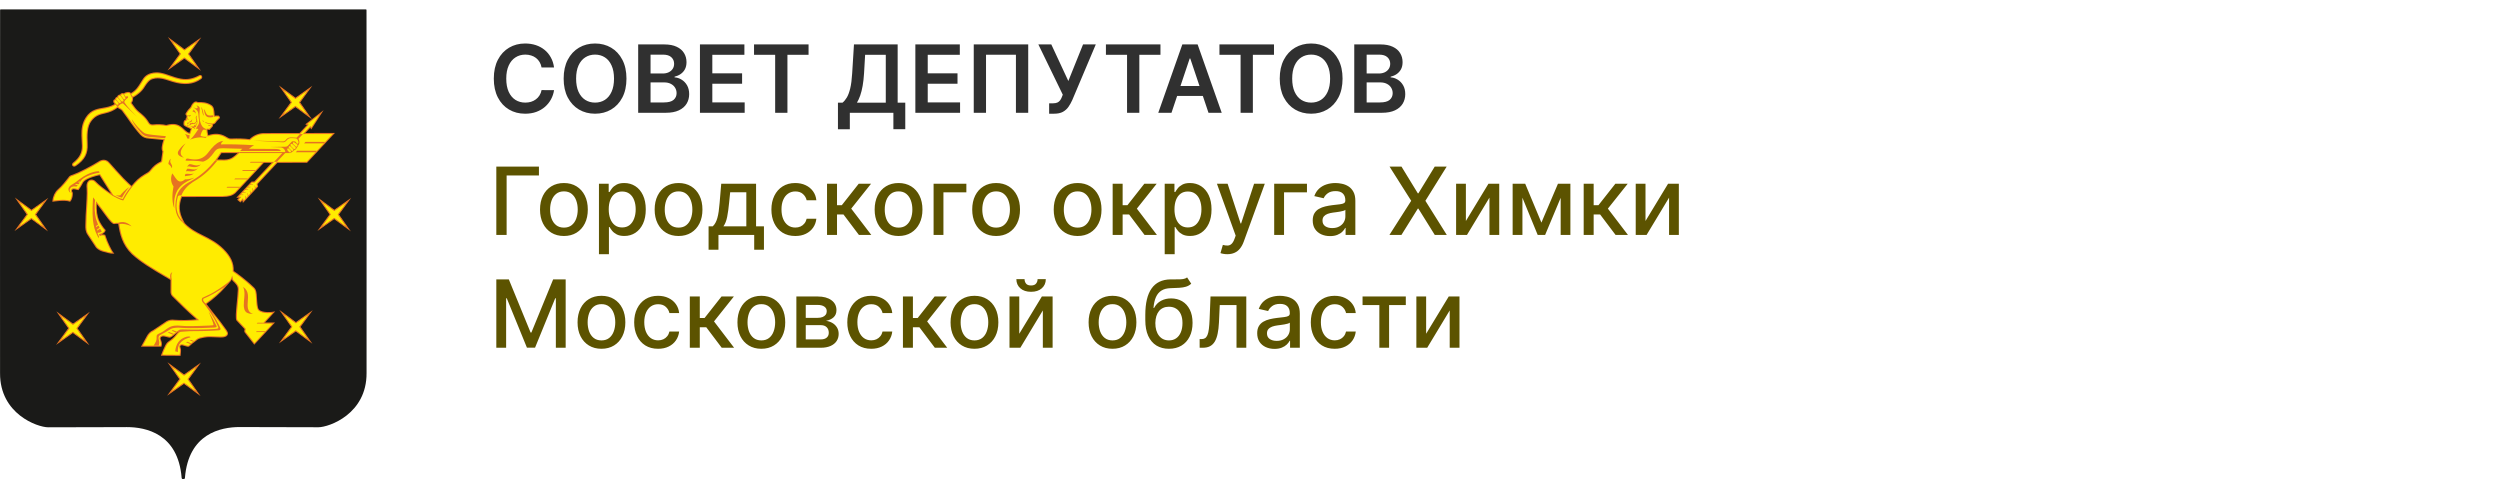 <svg width="266" height="51" viewBox="0 0 266 51" fill="none" xmlns="http://www.w3.org/2000/svg">
<path d="M58.951 7.181H57.623C57.585 6.963 57.515 6.77 57.413 6.602C57.312 6.432 57.185 6.287 57.033 6.169C56.882 6.051 56.709 5.962 56.515 5.903C56.323 5.841 56.116 5.81 55.894 5.81C55.498 5.81 55.148 5.91 54.843 6.109C54.537 6.305 54.298 6.594 54.125 6.975C53.952 7.354 53.866 7.817 53.866 8.364C53.866 8.92 53.952 9.389 54.125 9.77C54.3 10.149 54.539 10.435 54.843 10.629C55.148 10.821 55.497 10.917 55.89 10.917C56.108 10.917 56.312 10.889 56.501 10.832C56.693 10.773 56.864 10.686 57.016 10.572C57.17 10.459 57.299 10.319 57.403 10.153C57.509 9.988 57.583 9.798 57.623 9.585L58.951 9.592C58.901 9.938 58.794 10.262 58.628 10.565C58.465 10.868 58.25 11.136 57.985 11.368C57.72 11.598 57.41 11.777 57.055 11.908C56.7 12.036 56.306 12.099 55.872 12.099C55.233 12.099 54.663 11.951 54.161 11.655C53.659 11.36 53.263 10.932 52.975 10.374C52.686 9.815 52.541 9.145 52.541 8.364C52.541 7.58 52.687 6.91 52.978 6.354C53.269 5.795 53.666 5.368 54.168 5.072C54.67 4.776 55.238 4.628 55.872 4.628C56.277 4.628 56.654 4.685 57.002 4.798C57.35 4.912 57.66 5.079 57.932 5.299C58.204 5.517 58.428 5.784 58.603 6.102C58.781 6.416 58.897 6.776 58.951 7.181ZM66.656 8.364C66.656 9.147 66.509 9.818 66.216 10.377C65.925 10.934 65.527 11.36 65.023 11.655C64.521 11.951 63.951 12.099 63.315 12.099C62.678 12.099 62.107 11.951 61.603 11.655C61.101 11.357 60.703 10.93 60.41 10.374C60.119 9.815 59.973 9.145 59.973 8.364C59.973 7.58 60.119 6.91 60.41 6.354C60.703 5.795 61.101 5.368 61.603 5.072C62.107 4.776 62.678 4.628 63.315 4.628C63.951 4.628 64.521 4.776 65.023 5.072C65.527 5.368 65.925 5.795 66.216 6.354C66.509 6.91 66.656 7.58 66.656 8.364ZM65.332 8.364C65.332 7.812 65.245 7.347 65.072 6.968C64.902 6.587 64.665 6.299 64.362 6.105C64.059 5.909 63.71 5.81 63.315 5.81C62.919 5.81 62.57 5.909 62.267 6.105C61.964 6.299 61.726 6.587 61.553 6.968C61.383 7.347 61.298 7.812 61.298 8.364C61.298 8.915 61.383 9.382 61.553 9.763C61.726 10.142 61.964 10.429 62.267 10.626C62.57 10.82 62.919 10.917 63.315 10.917C63.71 10.917 64.059 10.82 64.362 10.626C64.665 10.429 64.902 10.142 65.072 9.763C65.245 9.382 65.332 8.915 65.332 8.364ZM67.902 12V4.727H70.686C71.211 4.727 71.648 4.81 71.996 4.976C72.347 5.139 72.608 5.363 72.781 5.647C72.956 5.931 73.044 6.253 73.044 6.613C73.044 6.909 72.987 7.162 72.873 7.373C72.76 7.581 72.607 7.75 72.415 7.881C72.224 8.011 72.009 8.104 71.772 8.161V8.232C72.031 8.246 72.278 8.326 72.515 8.47C72.754 8.612 72.949 8.813 73.101 9.074C73.252 9.334 73.328 9.649 73.328 10.018C73.328 10.395 73.237 10.733 73.055 11.034C72.872 11.332 72.598 11.568 72.231 11.741C71.864 11.914 71.402 12 70.846 12H67.902ZM69.219 10.899H70.636C71.114 10.899 71.459 10.808 71.669 10.626C71.883 10.441 71.989 10.204 71.989 9.915C71.989 9.7 71.936 9.506 71.829 9.333C71.723 9.158 71.571 9.021 71.375 8.921C71.178 8.819 70.944 8.768 70.672 8.768H69.219V10.899ZM69.219 7.82H70.522C70.75 7.82 70.955 7.779 71.137 7.696C71.319 7.611 71.462 7.491 71.567 7.337C71.673 7.181 71.726 6.996 71.726 6.783C71.726 6.502 71.627 6.27 71.428 6.087C71.232 5.905 70.939 5.814 70.551 5.814H69.219V7.82ZM74.474 12V4.727H79.204V5.832H75.791V7.806H78.959V8.911H75.791V10.896H79.233V12H74.474ZM80.229 5.832V4.727H86.031V5.832H83.783V12H82.477V5.832H80.229ZM89.158 13.754V10.924H89.644C89.808 10.794 89.96 10.61 90.103 10.374C90.245 10.137 90.365 9.812 90.465 9.401C90.564 8.989 90.633 8.456 90.671 7.803L90.862 4.727H95.511V10.924H96.321V13.747H95.056V12H90.422V13.754H89.158ZM91.179 10.924H94.247V5.832H92.049L91.935 7.803C91.904 8.297 91.855 8.74 91.786 9.131C91.717 9.521 91.631 9.866 91.527 10.164C91.422 10.46 91.306 10.713 91.179 10.924ZM97.394 12V4.727H102.124V5.832H98.711V7.806H101.879V8.911H98.711V10.896H102.152V12H97.394ZM109.402 4.727V12H108.095V5.821H104.913V12H103.607V4.727H109.402ZM111.628 12.099V10.992H112.043C112.23 10.992 112.384 10.964 112.505 10.91C112.626 10.855 112.723 10.777 112.796 10.675C112.872 10.574 112.935 10.455 112.984 10.32L113.08 10.075L110.481 4.727H111.859L113.67 8.619L115.236 4.727H116.592L114.085 10.658C113.969 10.913 113.835 11.151 113.684 11.371C113.532 11.589 113.335 11.766 113.091 11.901C112.849 12.033 112.535 12.099 112.146 12.099H111.628ZM117.67 5.832V4.727H123.473V5.832H121.225V12H119.918V5.832H117.67ZM124.646 12H123.24L125.8 4.727H127.427L129.991 12H128.584L126.642 6.219H126.585L124.646 12ZM124.692 9.148H128.528V10.207H124.692V9.148ZM129.75 5.832V4.727H135.553V5.832H133.305V12H131.998V5.832H129.75ZM142.848 8.364C142.848 9.147 142.701 9.818 142.407 10.377C142.116 10.934 141.718 11.36 141.214 11.655C140.712 11.951 140.143 12.099 139.506 12.099C138.869 12.099 138.299 11.951 137.794 11.655C137.292 11.357 136.895 10.93 136.601 10.374C136.31 9.815 136.164 9.145 136.164 8.364C136.164 7.58 136.31 6.91 136.601 6.354C136.895 5.795 137.292 5.368 137.794 5.072C138.299 4.776 138.869 4.628 139.506 4.628C140.143 4.628 140.712 4.776 141.214 5.072C141.718 5.368 142.116 5.795 142.407 6.354C142.701 6.91 142.848 7.58 142.848 8.364ZM141.523 8.364C141.523 7.812 141.437 7.347 141.264 6.968C141.093 6.587 140.857 6.299 140.554 6.105C140.251 5.909 139.901 5.81 139.506 5.81C139.111 5.81 138.761 5.909 138.458 6.105C138.155 6.299 137.917 6.587 137.745 6.968C137.574 7.347 137.489 7.812 137.489 8.364C137.489 8.915 137.574 9.382 137.745 9.763C137.917 10.142 138.155 10.429 138.458 10.626C138.761 10.82 139.111 10.917 139.506 10.917C139.901 10.917 140.251 10.82 140.554 10.626C140.857 10.429 141.093 10.142 141.264 9.763C141.437 9.382 141.523 8.915 141.523 8.364ZM144.093 12V4.727H146.877C147.403 4.727 147.84 4.81 148.188 4.976C148.538 5.139 148.8 5.363 148.972 5.647C149.148 5.931 149.235 6.253 149.235 6.613C149.235 6.909 149.178 7.162 149.065 7.373C148.951 7.581 148.798 7.75 148.607 7.881C148.415 8.011 148.201 8.104 147.964 8.161V8.232C148.222 8.246 148.469 8.326 148.706 8.47C148.945 8.612 149.141 8.813 149.292 9.074C149.444 9.334 149.519 9.649 149.519 10.018C149.519 10.395 149.428 10.733 149.246 11.034C149.064 11.332 148.789 11.568 148.422 11.741C148.055 11.914 147.593 12 147.037 12H144.093ZM145.411 10.899H146.828C147.306 10.899 147.65 10.808 147.861 10.626C148.074 10.441 148.181 10.204 148.181 9.915C148.181 9.7 148.127 9.506 148.021 9.333C147.914 9.158 147.763 9.021 147.566 8.921C147.37 8.819 147.135 8.768 146.863 8.768H145.411V10.899ZM145.411 7.82H146.714C146.941 7.82 147.146 7.779 147.328 7.696C147.511 7.611 147.654 7.491 147.758 7.337C147.864 7.181 147.918 6.996 147.918 6.783C147.918 6.502 147.818 6.27 147.619 6.087C147.423 5.905 147.131 5.814 146.742 5.814H145.411V7.82Z" fill="#303030"/>
<path d="M57.343 17.727V18.672H53.905V25H52.808V17.727H57.343ZM60.001 25.11C59.489 25.11 59.043 24.993 58.662 24.759C58.281 24.524 57.985 24.196 57.774 23.775C57.563 23.354 57.458 22.861 57.458 22.298C57.458 21.732 57.563 21.237 57.774 20.813C57.985 20.389 58.281 20.06 58.662 19.826C59.043 19.592 59.489 19.474 60.001 19.474C60.512 19.474 60.958 19.592 61.339 19.826C61.72 20.06 62.016 20.389 62.227 20.813C62.438 21.237 62.543 21.732 62.543 22.298C62.543 22.861 62.438 23.354 62.227 23.775C62.016 24.196 61.72 24.524 61.339 24.759C60.958 24.993 60.512 25.11 60.001 25.11ZM60.004 24.219C60.336 24.219 60.61 24.131 60.828 23.956C61.046 23.781 61.207 23.548 61.311 23.256C61.417 22.965 61.471 22.644 61.471 22.294C61.471 21.946 61.417 21.626 61.311 21.335C61.207 21.042 61.046 20.806 60.828 20.629C60.61 20.451 60.336 20.362 60.004 20.362C59.67 20.362 59.393 20.451 59.173 20.629C58.955 20.806 58.793 21.042 58.687 21.335C58.582 21.626 58.53 21.946 58.53 22.294C58.53 22.644 58.582 22.965 58.687 23.256C58.793 23.548 58.955 23.781 59.173 23.956C59.393 24.131 59.67 24.219 60.004 24.219ZM63.728 27.046V19.546H64.765V20.43H64.854C64.916 20.316 65.004 20.185 65.12 20.035C65.236 19.886 65.397 19.756 65.603 19.645C65.809 19.531 66.082 19.474 66.42 19.474C66.86 19.474 67.253 19.586 67.599 19.808C67.945 20.031 68.216 20.352 68.412 20.771C68.611 21.19 68.71 21.694 68.71 22.283C68.71 22.873 68.612 23.378 68.416 23.8C68.219 24.219 67.949 24.542 67.606 24.769C67.263 24.994 66.871 25.107 66.431 25.107C66.099 25.107 65.828 25.051 65.618 24.94C65.409 24.828 65.246 24.698 65.127 24.549C65.009 24.4 64.918 24.267 64.854 24.151H64.79V27.046H63.728ZM64.769 22.273C64.769 22.656 64.824 22.992 64.936 23.281C65.047 23.57 65.208 23.796 65.419 23.959C65.629 24.12 65.887 24.201 66.193 24.201C66.51 24.201 66.775 24.117 66.988 23.949C67.201 23.778 67.362 23.548 67.471 23.256C67.582 22.965 67.638 22.637 67.638 22.273C67.638 21.913 67.584 21.59 67.475 21.303C67.368 21.017 67.207 20.791 66.992 20.625C66.779 20.459 66.512 20.376 66.193 20.376C65.885 20.376 65.625 20.456 65.412 20.614C65.201 20.773 65.041 20.994 64.932 21.278C64.823 21.562 64.769 21.894 64.769 22.273ZM72.198 25.11C71.686 25.11 71.24 24.993 70.859 24.759C70.478 24.524 70.182 24.196 69.971 23.775C69.76 23.354 69.655 22.861 69.655 22.298C69.655 21.732 69.76 21.237 69.971 20.813C70.182 20.389 70.478 20.06 70.859 19.826C71.24 19.592 71.686 19.474 72.198 19.474C72.709 19.474 73.155 19.592 73.537 19.826C73.918 20.06 74.214 20.389 74.424 20.813C74.635 21.237 74.74 21.732 74.74 22.298C74.74 22.861 74.635 23.354 74.424 23.775C74.214 24.196 73.918 24.524 73.537 24.759C73.155 24.993 72.709 25.11 72.198 25.11ZM72.201 24.219C72.533 24.219 72.807 24.131 73.025 23.956C73.243 23.781 73.404 23.548 73.508 23.256C73.615 22.965 73.668 22.644 73.668 22.294C73.668 21.946 73.615 21.626 73.508 21.335C73.404 21.042 73.243 20.806 73.025 20.629C72.807 20.451 72.533 20.362 72.201 20.362C71.868 20.362 71.591 20.451 71.37 20.629C71.153 20.806 70.99 21.042 70.884 21.335C70.78 21.626 70.728 21.946 70.728 22.294C70.728 22.644 70.78 22.965 70.884 23.256C70.99 23.548 71.153 23.781 71.37 23.956C71.591 24.131 71.868 24.219 72.201 24.219ZM75.393 26.573V24.08H75.837C75.95 23.976 76.046 23.852 76.124 23.707C76.205 23.563 76.272 23.391 76.327 23.192C76.384 22.994 76.431 22.762 76.469 22.496C76.507 22.229 76.54 21.924 76.568 21.58L76.739 19.546H80.446V24.08H81.284V26.573H80.247V25H76.444V26.573H75.393ZM76.973 24.08H79.409V20.454H77.691L77.577 21.58C77.522 22.153 77.454 22.65 77.371 23.072C77.288 23.491 77.155 23.827 76.973 24.08ZM84.62 25.11C84.092 25.11 83.637 24.991 83.256 24.751C82.877 24.51 82.586 24.177 82.382 23.754C82.179 23.33 82.077 22.845 82.077 22.298C82.077 21.744 82.181 21.255 82.389 20.831C82.598 20.405 82.891 20.072 83.27 19.833C83.649 19.594 84.095 19.474 84.609 19.474C85.023 19.474 85.393 19.551 85.717 19.705C86.041 19.857 86.303 20.07 86.502 20.345C86.703 20.619 86.823 20.94 86.86 21.307H85.827C85.77 21.051 85.64 20.831 85.436 20.646C85.235 20.462 84.965 20.369 84.627 20.369C84.331 20.369 84.072 20.447 83.849 20.604C83.629 20.758 83.457 20.978 83.334 21.264C83.211 21.548 83.15 21.884 83.15 22.273C83.15 22.671 83.21 23.014 83.331 23.303C83.451 23.591 83.622 23.815 83.842 23.974C84.064 24.132 84.326 24.212 84.627 24.212C84.828 24.212 85.01 24.175 85.174 24.102C85.339 24.026 85.478 23.918 85.589 23.778C85.703 23.639 85.782 23.471 85.827 23.274H86.86C86.823 23.627 86.708 23.942 86.516 24.219C86.324 24.496 86.067 24.713 85.745 24.872C85.426 25.031 85.05 25.11 84.62 25.11ZM87.996 25V19.546H89.058V21.832H89.569L91.37 19.546H92.683L90.57 22.198L92.708 25H91.391L89.747 22.82H89.058V25H87.996ZM95.606 25.11C95.095 25.11 94.648 24.993 94.267 24.759C93.886 24.524 93.59 24.196 93.379 23.775C93.169 23.354 93.063 22.861 93.063 22.298C93.063 21.732 93.169 21.237 93.379 20.813C93.59 20.389 93.886 20.06 94.267 19.826C94.648 19.592 95.095 19.474 95.606 19.474C96.117 19.474 96.564 19.592 96.945 19.826C97.326 20.06 97.622 20.389 97.832 20.813C98.043 21.237 98.149 21.732 98.149 22.298C98.149 22.861 98.043 23.354 97.832 23.775C97.622 24.196 97.326 24.524 96.945 24.759C96.564 24.993 96.117 25.11 95.606 25.11ZM95.609 24.219C95.941 24.219 96.216 24.131 96.433 23.956C96.651 23.781 96.812 23.548 96.916 23.256C97.023 22.965 97.076 22.644 97.076 22.294C97.076 21.946 97.023 21.626 96.916 21.335C96.812 21.042 96.651 20.806 96.433 20.629C96.216 20.451 95.941 20.362 95.609 20.362C95.276 20.362 94.999 20.451 94.779 20.629C94.561 20.806 94.399 21.042 94.292 21.335C94.188 21.626 94.136 21.946 94.136 22.294C94.136 22.644 94.188 22.965 94.292 23.256C94.399 23.548 94.561 23.781 94.779 23.956C94.999 24.131 95.276 24.219 95.609 24.219ZM102.821 19.546V20.462H100.381V25H99.334V19.546H102.821ZM105.987 25.11C105.475 25.11 105.029 24.993 104.648 24.759C104.267 24.524 103.971 24.196 103.76 23.775C103.55 23.354 103.444 22.861 103.444 22.298C103.444 21.732 103.55 21.237 103.76 20.813C103.971 20.389 104.267 20.06 104.648 19.826C105.029 19.592 105.475 19.474 105.987 19.474C106.498 19.474 106.944 19.592 107.326 19.826C107.707 20.06 108.003 20.389 108.213 20.813C108.424 21.237 108.529 21.732 108.529 22.298C108.529 22.861 108.424 23.354 108.213 23.775C108.003 24.196 107.707 24.524 107.326 24.759C106.944 24.993 106.498 25.11 105.987 25.11ZM105.99 24.219C106.322 24.219 106.596 24.131 106.814 23.956C107.032 23.781 107.193 23.548 107.297 23.256C107.404 22.965 107.457 22.644 107.457 22.294C107.457 21.946 107.404 21.626 107.297 21.335C107.193 21.042 107.032 20.806 106.814 20.629C106.596 20.451 106.322 20.362 105.99 20.362C105.657 20.362 105.38 20.451 105.159 20.629C104.942 20.806 104.779 21.042 104.673 21.335C104.569 21.626 104.517 21.946 104.517 22.294C104.517 22.644 104.569 22.965 104.673 23.256C104.779 23.548 104.942 23.781 105.159 23.956C105.38 24.131 105.657 24.219 105.99 24.219ZM114.659 25.11C114.147 25.11 113.701 24.993 113.32 24.759C112.939 24.524 112.643 24.196 112.432 23.775C112.221 23.354 112.116 22.861 112.116 22.298C112.116 21.732 112.221 21.237 112.432 20.813C112.643 20.389 112.939 20.06 113.32 19.826C113.701 19.592 114.147 19.474 114.659 19.474C115.17 19.474 115.616 19.592 115.997 19.826C116.379 20.06 116.675 20.389 116.885 20.813C117.096 21.237 117.201 21.732 117.201 22.298C117.201 22.861 117.096 23.354 116.885 23.775C116.675 24.196 116.379 24.524 115.997 24.759C115.616 24.993 115.17 25.11 114.659 25.11ZM114.662 24.219C114.994 24.219 115.268 24.131 115.486 23.956C115.704 23.781 115.865 23.548 115.969 23.256C116.076 22.965 116.129 22.644 116.129 22.294C116.129 21.946 116.076 21.626 115.969 21.335C115.865 21.042 115.704 20.806 115.486 20.629C115.268 20.451 114.994 20.362 114.662 20.362C114.328 20.362 114.051 20.451 113.831 20.629C113.613 20.806 113.451 21.042 113.345 21.335C113.241 21.626 113.189 21.946 113.189 22.294C113.189 22.644 113.241 22.965 113.345 23.256C113.451 23.548 113.613 23.781 113.831 23.956C114.051 24.131 114.328 24.219 114.662 24.219ZM118.387 25V19.546H119.448V21.832H119.96L121.76 19.546H123.074L120.961 22.198L123.099 25H121.781L120.137 22.82H119.448V25H118.387ZM123.924 27.046V19.546H124.961V20.43H125.049C125.111 20.316 125.2 20.185 125.316 20.035C125.432 19.886 125.593 19.756 125.799 19.645C126.005 19.531 126.277 19.474 126.615 19.474C127.056 19.474 127.449 19.586 127.794 19.808C128.14 20.031 128.411 20.352 128.608 20.771C128.806 21.19 128.906 21.694 128.906 22.283C128.906 22.873 128.808 23.378 128.611 23.8C128.415 24.219 128.145 24.542 127.801 24.769C127.458 24.994 127.066 25.107 126.626 25.107C126.295 25.107 126.024 25.051 125.813 24.94C125.604 24.828 125.441 24.698 125.323 24.549C125.204 24.4 125.113 24.267 125.049 24.151H124.985V27.046H123.924ZM124.964 22.273C124.964 22.656 125.02 22.992 125.131 23.281C125.242 23.57 125.403 23.796 125.614 23.959C125.825 24.12 126.083 24.201 126.388 24.201C126.705 24.201 126.97 24.117 127.184 23.949C127.397 23.778 127.558 23.548 127.667 23.256C127.778 22.965 127.833 22.637 127.833 22.273C127.833 21.913 127.779 21.59 127.67 21.303C127.564 21.017 127.403 20.791 127.187 20.625C126.974 20.459 126.708 20.376 126.388 20.376C126.08 20.376 125.82 20.456 125.607 20.614C125.396 20.773 125.236 20.994 125.127 21.278C125.019 21.562 124.964 21.894 124.964 22.273ZM130.581 27.046C130.422 27.046 130.278 27.032 130.148 27.006C130.018 26.983 129.921 26.957 129.857 26.928L130.112 26.058C130.306 26.11 130.479 26.133 130.631 26.126C130.782 26.119 130.916 26.062 131.032 25.955C131.15 25.849 131.255 25.675 131.345 25.433L131.476 25.071L129.48 19.546H130.617L131.998 23.778H132.055L133.436 19.546H134.576L132.328 25.728C132.224 26.012 132.092 26.252 131.931 26.449C131.77 26.648 131.578 26.797 131.355 26.896C131.133 26.996 130.875 27.046 130.581 27.046ZM139.061 19.546V20.462H136.622V25H135.574V19.546H139.061ZM141.517 25.121C141.171 25.121 140.859 25.057 140.579 24.929C140.3 24.799 140.079 24.611 139.915 24.364C139.754 24.118 139.674 23.816 139.674 23.459C139.674 23.151 139.733 22.898 139.851 22.699C139.97 22.5 140.13 22.343 140.331 22.227C140.532 22.111 140.757 22.023 141.005 21.964C141.254 21.905 141.507 21.86 141.765 21.829C142.092 21.791 142.357 21.76 142.561 21.736C142.764 21.71 142.912 21.669 143.005 21.612C143.097 21.555 143.143 21.463 143.143 21.335V21.31C143.143 21 143.056 20.76 142.88 20.59C142.708 20.419 142.45 20.334 142.106 20.334C141.749 20.334 141.467 20.413 141.261 20.572C141.058 20.728 140.917 20.902 140.839 21.094L139.841 20.866C139.959 20.535 140.132 20.267 140.359 20.064C140.589 19.858 140.853 19.709 141.151 19.616C141.449 19.522 141.763 19.474 142.092 19.474C142.31 19.474 142.541 19.5 142.785 19.553C143.031 19.602 143.26 19.695 143.474 19.829C143.689 19.965 143.865 20.157 144.003 20.408C144.14 20.657 144.209 20.98 144.209 21.378V25H143.172V24.254H143.129C143.06 24.392 142.957 24.526 142.82 24.659C142.683 24.792 142.506 24.902 142.291 24.989C142.076 25.077 141.817 25.121 141.517 25.121ZM141.748 24.268C142.041 24.268 142.292 24.21 142.5 24.095C142.711 23.979 142.871 23.827 142.98 23.64C143.091 23.451 143.147 23.248 143.147 23.033V22.329C143.109 22.367 143.036 22.403 142.927 22.436C142.82 22.467 142.698 22.494 142.561 22.518C142.424 22.539 142.29 22.559 142.16 22.578C142.029 22.595 141.92 22.609 141.833 22.621C141.627 22.647 141.439 22.691 141.268 22.752C141.1 22.814 140.965 22.902 140.863 23.018C140.764 23.132 140.714 23.284 140.714 23.473C140.714 23.736 140.811 23.935 141.005 24.07C141.2 24.202 141.447 24.268 141.748 24.268ZM149.118 17.727L150.858 20.572H150.915L152.655 17.727H153.926L151.661 21.364L153.94 25H152.662L150.915 22.195H150.858L149.111 25H147.833L150.151 21.364L147.847 17.727H149.118ZM155.97 23.512L158.374 19.546H159.518V25H158.477V21.03L156.084 25H154.929V19.546H155.97V23.512ZM164.006 23.686L165.768 19.546H166.684L164.4 25H163.612L161.375 19.546H162.28L164.006 23.686ZM161.986 19.546V25H160.945V19.546H161.986ZM166.055 25V19.546H167.089V25H166.055ZM168.504 25V19.546H169.565V21.832H170.077L171.877 19.546H173.191L171.078 22.198L173.216 25H171.899L170.254 22.82H169.565V25H168.504ZM175.081 23.512L177.485 19.546H178.629V25H177.588V21.03L175.195 25H174.041V19.546H175.081V23.512ZM52.808 29.727H54.139L56.455 35.381H56.54L58.855 29.727H60.187V37H59.143V31.737H59.075L56.931 36.989H56.064L53.919 31.734H53.852V37H52.808V29.727ZM63.995 37.11C63.483 37.11 63.037 36.993 62.656 36.758C62.275 36.524 61.979 36.196 61.768 35.775C61.557 35.353 61.452 34.861 61.452 34.298C61.452 33.732 61.557 33.237 61.768 32.813C61.979 32.389 62.275 32.06 62.656 31.826C63.037 31.592 63.483 31.474 63.995 31.474C64.506 31.474 64.952 31.592 65.333 31.826C65.715 32.06 66.01 32.389 66.221 32.813C66.432 33.237 66.537 33.732 66.537 34.298C66.537 34.861 66.432 35.353 66.221 35.775C66.01 36.196 65.715 36.524 65.333 36.758C64.952 36.993 64.506 37.11 63.995 37.11ZM63.998 36.219C64.33 36.219 64.604 36.131 64.822 35.956C65.04 35.781 65.201 35.548 65.305 35.256C65.412 34.965 65.465 34.644 65.465 34.294C65.465 33.946 65.412 33.626 65.305 33.335C65.201 33.042 65.04 32.806 64.822 32.629C64.604 32.451 64.33 32.362 63.998 32.362C63.664 32.362 63.387 32.451 63.167 32.629C62.949 32.806 62.787 33.042 62.681 33.335C62.577 33.626 62.525 33.946 62.525 34.294C62.525 34.644 62.577 34.965 62.681 35.256C62.787 35.548 62.949 35.781 63.167 35.956C63.387 36.131 63.664 36.219 63.998 36.219ZM70.02 37.11C69.492 37.11 69.037 36.99 68.656 36.751C68.278 36.51 67.986 36.177 67.783 35.754C67.579 35.33 67.477 34.844 67.477 34.298C67.477 33.744 67.582 33.255 67.79 32.831C67.998 32.405 68.292 32.072 68.671 31.833C69.049 31.594 69.496 31.474 70.009 31.474C70.424 31.474 70.793 31.551 71.117 31.705C71.442 31.857 71.703 32.07 71.902 32.344C72.103 32.619 72.223 32.94 72.261 33.307H71.227C71.171 33.051 71.04 32.831 70.837 32.646C70.636 32.462 70.366 32.369 70.027 32.369C69.731 32.369 69.472 32.447 69.249 32.604C69.029 32.758 68.858 32.978 68.734 33.264C68.611 33.548 68.55 33.885 68.55 34.273C68.55 34.67 68.61 35.014 68.731 35.303C68.852 35.591 69.022 35.815 69.242 35.974C69.465 36.132 69.727 36.212 70.027 36.212C70.228 36.212 70.411 36.175 70.574 36.102C70.74 36.026 70.878 35.918 70.99 35.778C71.103 35.639 71.182 35.471 71.227 35.274H72.261C72.223 35.627 72.108 35.942 71.916 36.219C71.725 36.496 71.468 36.714 71.146 36.872C70.826 37.031 70.451 37.11 70.02 37.11ZM73.396 37V31.546H74.458V33.832H74.969L76.77 31.546H78.084L75.971 34.198L78.109 37H76.791L75.147 34.82H74.458V37H73.396ZM81.006 37.11C80.495 37.11 80.049 36.993 79.668 36.758C79.286 36.524 78.99 36.196 78.78 35.775C78.569 35.353 78.464 34.861 78.464 34.298C78.464 33.732 78.569 33.237 78.78 32.813C78.99 32.389 79.286 32.06 79.668 31.826C80.049 31.592 80.495 31.474 81.006 31.474C81.518 31.474 81.964 31.592 82.345 31.826C82.726 32.06 83.022 32.389 83.233 32.813C83.444 33.237 83.549 33.732 83.549 34.298C83.549 34.861 83.444 35.353 83.233 35.775C83.022 36.196 82.726 36.524 82.345 36.758C81.964 36.993 81.518 37.11 81.006 37.11ZM81.01 36.219C81.341 36.219 81.616 36.131 81.834 35.956C82.052 35.781 82.213 35.548 82.317 35.256C82.423 34.965 82.477 34.644 82.477 34.294C82.477 33.946 82.423 33.626 82.317 33.335C82.213 33.042 82.052 32.806 81.834 32.629C81.616 32.451 81.341 32.362 81.01 32.362C80.676 32.362 80.399 32.451 80.179 32.629C79.961 32.806 79.799 33.042 79.692 33.335C79.588 33.626 79.536 33.946 79.536 34.294C79.536 34.644 79.588 34.965 79.692 35.256C79.799 35.548 79.961 35.781 80.179 35.956C80.399 36.131 80.676 36.219 81.01 36.219ZM84.734 37V31.546H86.996C87.612 31.546 88.1 31.677 88.459 31.94C88.819 32.2 88.999 32.554 88.999 33.001C88.999 33.321 88.897 33.574 88.694 33.761C88.49 33.948 88.22 34.074 87.884 34.138C88.128 34.166 88.352 34.24 88.555 34.358C88.759 34.474 88.922 34.63 89.045 34.827C89.171 35.023 89.234 35.258 89.234 35.53C89.234 35.819 89.159 36.074 89.01 36.297C88.861 36.517 88.644 36.69 88.36 36.815C88.078 36.938 87.738 37 87.341 37H84.734ZM85.732 36.112H87.341C87.603 36.112 87.809 36.05 87.959 35.924C88.108 35.798 88.182 35.628 88.182 35.413C88.182 35.159 88.108 34.961 87.959 34.816C87.809 34.669 87.603 34.596 87.341 34.596H85.732V36.112ZM85.732 33.818H87.007C87.206 33.818 87.376 33.79 87.518 33.733C87.663 33.676 87.773 33.596 87.849 33.492C87.927 33.385 87.966 33.26 87.966 33.115C87.966 32.904 87.879 32.74 87.707 32.621C87.534 32.503 87.297 32.444 86.996 32.444H85.732V33.818ZM92.696 37.11C92.168 37.11 91.713 36.99 91.332 36.751C90.953 36.51 90.662 36.177 90.459 35.754C90.255 35.33 90.153 34.844 90.153 34.298C90.153 33.744 90.257 33.255 90.466 32.831C90.674 32.405 90.968 32.072 91.346 31.833C91.725 31.594 92.171 31.474 92.685 31.474C93.1 31.474 93.469 31.551 93.793 31.705C94.118 31.857 94.379 32.07 94.578 32.344C94.779 32.619 94.899 32.94 94.937 33.307H93.903C93.846 33.051 93.716 32.831 93.513 32.646C93.311 32.462 93.041 32.369 92.703 32.369C92.407 32.369 92.148 32.447 91.925 32.604C91.705 32.758 91.533 32.978 91.41 33.264C91.287 33.548 91.226 33.885 91.226 34.273C91.226 34.67 91.286 35.014 91.407 35.303C91.528 35.591 91.698 35.815 91.918 35.974C92.141 36.132 92.402 36.212 92.703 36.212C92.904 36.212 93.086 36.175 93.25 36.102C93.415 36.026 93.554 35.918 93.665 35.778C93.779 35.639 93.858 35.471 93.903 35.274H94.937C94.899 35.627 94.784 35.942 94.592 36.219C94.4 36.496 94.144 36.714 93.822 36.872C93.502 37.031 93.127 37.11 92.696 37.11ZM96.072 37V31.546H97.134V33.832H97.645L99.446 31.546H100.76L98.647 34.198L100.784 37H99.467L97.823 34.82H97.134V37H96.072ZM103.682 37.11C103.171 37.11 102.725 36.993 102.343 36.758C101.962 36.524 101.666 36.196 101.456 35.775C101.245 35.353 101.14 34.861 101.14 34.298C101.14 33.732 101.245 33.237 101.456 32.813C101.666 32.389 101.962 32.06 102.343 31.826C102.725 31.592 103.171 31.474 103.682 31.474C104.194 31.474 104.64 31.592 105.021 31.826C105.402 32.06 105.698 32.389 105.909 32.813C106.119 33.237 106.225 33.732 106.225 34.298C106.225 34.861 106.119 35.353 105.909 35.775C105.698 36.196 105.402 36.524 105.021 36.758C104.64 36.993 104.194 37.11 103.682 37.11ZM103.686 36.219C104.017 36.219 104.292 36.131 104.51 35.956C104.727 35.781 104.888 35.548 104.993 35.256C105.099 34.965 105.152 34.644 105.152 34.294C105.152 33.946 105.099 33.626 104.993 33.335C104.888 33.042 104.727 32.806 104.51 32.629C104.292 32.451 104.017 32.362 103.686 32.362C103.352 32.362 103.075 32.451 102.855 32.629C102.637 32.806 102.475 33.042 102.368 33.335C102.264 33.626 102.212 33.946 102.212 34.294C102.212 34.644 102.264 34.965 102.368 35.256C102.475 35.548 102.637 35.781 102.855 35.956C103.075 36.131 103.352 36.219 103.686 36.219ZM108.45 35.512L110.855 31.546H111.998V37H110.958V33.03L108.564 37H107.41V31.546H108.45V35.512ZM110.4 29.699H111.274C111.274 30.099 111.132 30.424 110.847 30.675C110.566 30.924 110.185 31.048 109.704 31.048C109.226 31.048 108.846 30.924 108.564 30.675C108.282 30.424 108.141 30.099 108.141 29.699H109.012C109.012 29.876 109.064 30.034 109.168 30.171C109.272 30.306 109.451 30.374 109.704 30.374C109.953 30.374 110.13 30.306 110.237 30.171C110.346 30.036 110.4 29.879 110.4 29.699ZM118.37 37.11C117.858 37.11 117.412 36.993 117.031 36.758C116.65 36.524 116.354 36.196 116.143 35.775C115.932 35.353 115.827 34.861 115.827 34.298C115.827 33.732 115.932 33.237 116.143 32.813C116.354 32.389 116.65 32.06 117.031 31.826C117.412 31.592 117.858 31.474 118.37 31.474C118.881 31.474 119.327 31.592 119.708 31.826C120.09 32.06 120.386 32.389 120.596 32.813C120.807 33.237 120.912 33.732 120.912 34.298C120.912 34.861 120.807 35.353 120.596 35.775C120.386 36.196 120.09 36.524 119.708 36.758C119.327 36.993 118.881 37.11 118.37 37.11ZM118.373 36.219C118.705 36.219 118.979 36.131 119.197 35.956C119.415 35.781 119.576 35.548 119.68 35.256C119.787 34.965 119.84 34.644 119.84 34.294C119.84 33.946 119.787 33.626 119.68 33.335C119.576 33.042 119.415 32.806 119.197 32.629C118.979 32.451 118.705 32.362 118.373 32.362C118.039 32.362 117.762 32.451 117.542 32.629C117.324 32.806 117.162 33.042 117.056 33.335C116.952 33.626 116.899 33.946 116.899 34.294C116.899 34.644 116.952 34.965 117.056 35.256C117.162 35.548 117.324 35.781 117.542 35.956C117.762 36.131 118.039 36.219 118.373 36.219ZM126.306 29.514L126.746 30.185C126.583 30.334 126.397 30.441 126.188 30.505C125.982 30.567 125.744 30.606 125.475 30.622C125.205 30.636 124.896 30.649 124.548 30.661C124.155 30.673 123.832 30.758 123.578 30.917C123.325 31.073 123.13 31.305 122.992 31.613C122.857 31.918 122.77 32.302 122.73 32.764H122.797C122.975 32.425 123.221 32.172 123.536 32.004C123.853 31.835 124.209 31.751 124.605 31.751C125.045 31.751 125.437 31.852 125.78 32.053C126.123 32.255 126.393 32.549 126.59 32.938C126.788 33.323 126.888 33.796 126.888 34.354C126.888 34.92 126.784 35.409 126.575 35.821C126.369 36.233 126.078 36.551 125.702 36.776C125.328 36.999 124.886 37.11 124.377 37.11C123.868 37.11 123.424 36.995 123.046 36.766C122.669 36.534 122.377 36.19 122.168 35.736C121.963 35.281 121.86 34.72 121.86 34.053V33.513C121.86 32.265 122.082 31.326 122.527 30.697C122.972 30.067 123.637 29.744 124.523 29.727C124.809 29.72 125.065 29.719 125.29 29.724C125.515 29.726 125.711 29.715 125.879 29.692C126.05 29.666 126.192 29.607 126.306 29.514ZM124.381 36.219C124.677 36.219 124.931 36.144 125.144 35.995C125.36 35.843 125.525 35.629 125.641 35.352C125.757 35.075 125.815 34.749 125.815 34.372C125.815 34.003 125.757 33.689 125.641 33.431C125.525 33.173 125.36 32.977 125.144 32.842C124.929 32.704 124.671 32.636 124.37 32.636C124.148 32.636 123.949 32.675 123.774 32.753C123.598 32.829 123.448 32.941 123.323 33.09C123.199 33.239 123.104 33.422 123.035 33.637C122.969 33.85 122.933 34.095 122.928 34.372C122.928 34.936 123.057 35.384 123.315 35.718C123.576 36.052 123.931 36.219 124.381 36.219ZM127.644 37L127.641 36.08H127.836C127.988 36.08 128.114 36.048 128.216 35.984C128.32 35.918 128.405 35.807 128.472 35.651C128.538 35.494 128.589 35.279 128.624 35.004C128.66 34.727 128.686 34.379 128.703 33.96L128.798 31.546H132.605V37H131.565V32.462H129.782L129.697 34.315C129.676 34.765 129.629 35.158 129.558 35.494C129.49 35.831 129.389 36.111 129.257 36.336C129.124 36.559 128.954 36.725 128.745 36.837C128.537 36.946 128.284 37 127.985 37H127.644ZM135.609 37.121C135.263 37.121 134.95 37.057 134.671 36.929C134.392 36.799 134.17 36.611 134.007 36.364C133.846 36.118 133.766 35.816 133.766 35.459C133.766 35.151 133.825 34.898 133.943 34.699C134.062 34.5 134.221 34.343 134.423 34.227C134.624 34.111 134.849 34.023 135.097 33.964C135.346 33.905 135.599 33.86 135.857 33.829C136.184 33.791 136.449 33.76 136.653 33.736C136.856 33.711 137.004 33.669 137.097 33.612C137.189 33.555 137.235 33.463 137.235 33.335V33.31C137.235 33 137.147 32.76 136.972 32.59C136.799 32.419 136.541 32.334 136.198 32.334C135.841 32.334 135.559 32.413 135.353 32.572C135.149 32.728 135.008 32.902 134.93 33.094L133.932 32.867C134.051 32.535 134.224 32.267 134.451 32.064C134.681 31.858 134.945 31.709 135.243 31.616C135.541 31.522 135.855 31.474 136.184 31.474C136.402 31.474 136.633 31.5 136.876 31.553C137.123 31.602 137.352 31.695 137.565 31.829C137.781 31.965 137.957 32.157 138.094 32.408C138.232 32.657 138.3 32.98 138.3 33.378V37H137.263V36.254H137.221C137.152 36.392 137.049 36.526 136.912 36.659C136.775 36.792 136.598 36.902 136.383 36.989C136.167 37.077 135.909 37.121 135.609 37.121ZM135.839 36.269C136.133 36.269 136.384 36.211 136.592 36.094C136.803 35.978 136.963 35.827 137.072 35.64C137.183 35.45 137.239 35.248 137.239 35.033V34.33C137.201 34.367 137.127 34.403 137.018 34.436C136.912 34.467 136.79 34.494 136.653 34.518C136.515 34.539 136.382 34.559 136.251 34.578C136.121 34.595 136.012 34.609 135.925 34.621C135.719 34.647 135.531 34.691 135.36 34.752C135.192 34.814 135.057 34.903 134.955 35.019C134.856 35.132 134.806 35.284 134.806 35.473C134.806 35.736 134.903 35.935 135.097 36.07C135.291 36.202 135.539 36.269 135.839 36.269ZM142.012 37.11C141.484 37.11 141.03 36.99 140.649 36.751C140.27 36.51 139.979 36.177 139.775 35.754C139.571 35.33 139.47 34.844 139.47 34.298C139.47 33.744 139.574 33.255 139.782 32.831C139.99 32.405 140.284 32.072 140.663 31.833C141.042 31.594 141.488 31.474 142.002 31.474C142.416 31.474 142.785 31.551 143.11 31.705C143.434 31.857 143.695 32.07 143.894 32.344C144.096 32.619 144.215 32.94 144.253 33.307H143.22C143.163 33.051 143.033 32.831 142.829 32.646C142.628 32.462 142.358 32.369 142.019 32.369C141.723 32.369 141.464 32.447 141.242 32.604C141.021 32.758 140.85 32.978 140.727 33.264C140.604 33.548 140.542 33.885 140.542 34.273C140.542 34.67 140.602 35.014 140.723 35.303C140.844 35.591 141.014 35.815 141.235 35.974C141.457 36.132 141.719 36.212 142.019 36.212C142.221 36.212 142.403 36.175 142.566 36.102C142.732 36.026 142.87 35.918 142.982 35.778C143.095 35.639 143.175 35.471 143.22 35.274H144.253C144.215 35.627 144.1 35.942 143.909 36.219C143.717 36.496 143.46 36.714 143.138 36.872C142.818 37.031 142.443 37.11 142.012 37.11ZM144.976 32.462V31.546H149.578V32.462H147.799V37H146.762V32.462H144.976ZM151.741 35.512L154.146 31.546H155.289V37H154.249V33.03L151.855 37H150.701V31.546H151.741V35.512Z" fill="#5C5300"/>
<g clip-path="url(#clip0_7_211)">
<path d="M38.971 1H0.041C0.021 1.028 0.01 1.063 0.01 1.1C-0.003 10.622 1.16386e-05 18.86 0.002 27.59C0.003 31.478 0.005 35.464 0.005 39.704C-0.019 44.047 3.982 45.454 5.117 45.465C7.5 45.465 10.296 45.454 12.006 45.448C12.758 45.444 13.299 45.443 13.502 45.443C15.514 45.443 18.946 46.143 19.325 50.823C19.325 50.835 19.326 50.847 19.328 50.858C19.336 50.909 19.366 50.95 19.408 50.974C19.435 50.991 19.467 51.001 19.501 51.001C19.59 51.001 19.664 50.935 19.676 50.849C19.677 50.844 19.677 50.839 19.678 50.834C19.678 50.832 19.678 50.83 19.678 50.828C20.058 46.137 23.49 45.437 25.502 45.437C25.705 45.437 26.246 45.439 26.998 45.442C28.708 45.449 31.506 45.459 33.89 45.459C35.025 45.448 39.025 44.041 39.002 39.699C39.002 35.501 39.004 31.552 39.004 27.701C39.007 18.927 39.01 10.658 38.997 1.094C38.997 1.059 38.987 1.028 38.97 1.001L38.971 1Z" fill="#1A1A18"/>
<path fill-rule="evenodd" clip-rule="evenodd" d="M18.1 4.185L19.187 5.734L18.068 7.26L19.615 6.172L21.138 7.292L20.052 5.743L21.169 4.216L19.624 5.305L18.1 4.185Z" fill="#FFEC00"/>
<path d="M21.383 7.542L19.614 6.241L17.819 7.505L19.117 5.733L17.856 3.934L19.625 5.235L21.42 3.972L20.122 5.744L21.383 7.542H21.383ZM19.616 6.102L20.893 7.042L19.982 5.743L20.919 4.462L19.623 5.374L18.344 4.434L19.256 5.735L18.317 7.016L19.616 6.102Z" fill="#E67321"/>
<path fill-rule="evenodd" clip-rule="evenodd" d="M29.914 9.341L31 10.891L29.882 12.417L31.429 11.328L32.952 12.448L31.866 10.9L32.983 9.373L31.438 10.461L29.914 9.341Z" fill="#FFEC00"/>
<path d="M33.196 12.699L31.428 11.398L29.632 12.661L30.931 10.889L29.669 9.091L31.439 10.392L33.233 9.128L31.935 10.9L33.197 12.699H33.196ZM31.43 11.259L32.707 12.199L31.796 10.899L32.734 9.619L31.437 10.532L30.158 9.592L31.07 10.892L30.131 12.173L31.43 11.259V11.259Z" fill="#E67321"/>
<path fill-rule="evenodd" clip-rule="evenodd" d="M34.047 21.263L35.134 22.812L34.015 24.338L35.562 23.25L37.084 24.37L35.998 22.822L37.117 21.295L35.571 22.384L34.047 21.263Z" fill="#FFEC00"/>
<path d="M37.329 24.621L35.561 23.32L33.765 24.583L35.064 22.811L33.803 21.013L35.572 22.314L37.367 21.05L36.068 22.822L37.33 24.621H37.329ZM35.563 23.18L36.84 24.12L35.929 22.821L36.867 21.54L35.57 22.453L34.291 21.513L35.203 22.813L34.265 24.094L35.563 23.18Z" fill="#E67321"/>
<path fill-rule="evenodd" clip-rule="evenodd" d="M29.957 33.217L31.044 34.766L29.926 36.292L31.472 35.204L32.995 36.324L31.909 34.775L33.027 33.248L31.481 34.337L29.957 33.217Z" fill="#FFEC00"/>
<path d="M33.24 36.574L31.472 35.273L29.676 36.537L30.975 34.765L29.713 32.966L31.482 34.267L33.277 33.004L31.979 34.776L33.24 36.574H33.24ZM31.473 35.134L32.751 36.074L31.839 34.775L32.777 33.494L31.481 34.407L30.202 33.467L31.114 34.767L30.175 36.048L31.473 35.135V35.134Z" fill="#E67321"/>
<path fill-rule="evenodd" clip-rule="evenodd" d="M18.06 38.788L19.146 40.338L18.028 41.864L19.575 40.775L21.098 41.895L20.012 40.347L21.129 38.821L19.584 39.908L18.06 38.788Z" fill="#FFEC00"/>
<path d="M21.342 42.146L19.574 40.845L17.778 42.108L19.076 40.336L17.815 38.538L19.584 39.839L21.379 38.575L20.081 40.347L21.342 42.146ZM19.576 40.706L20.853 41.646L19.941 40.346L20.879 39.066L19.583 39.978L18.304 39.038L19.216 40.339L18.277 41.62L19.576 40.706V40.706Z" fill="#E67321"/>
<path fill-rule="evenodd" clip-rule="evenodd" d="M6.24 33.38L7.327 34.929L6.208 36.455L7.755 35.367L9.278 36.487L8.191 34.938L9.31 33.411L7.764 34.5L6.24 33.38Z" fill="#FFEC00"/>
<path d="M9.522 36.737L7.754 35.436L5.958 36.7L7.257 34.928L5.996 33.129L7.765 34.43L9.56 33.167L8.261 34.939L9.522 36.737ZM7.756 35.297L9.033 36.237L8.122 34.938L9.06 33.657L7.763 34.57L6.484 33.63L7.396 34.93L6.458 36.211L7.756 35.298V35.297Z" fill="#E67321"/>
<path fill-rule="evenodd" clip-rule="evenodd" d="M1.821 21.262L2.908 22.812L1.789 24.338L3.336 23.25L4.859 24.37L3.773 22.821L4.89 21.295L3.345 22.383L1.821 21.262Z" fill="#FFEC00"/>
<path d="M5.104 24.62L3.335 23.319L1.54 24.583L2.838 22.811L1.577 21.012L3.346 22.313L5.141 21.05L3.843 22.822L5.104 24.62H5.104ZM3.337 23.18L4.614 24.12L3.702 22.82L4.64 21.54L3.344 22.453L2.065 21.513L2.977 22.813L2.038 24.094L3.337 23.18V23.18Z" fill="#E67321"/>
<path d="M32.492 14.148L33.008 13.595L33.116 13.774L34.435 11.721L32.473 13.232L32.659 13.306L31.871 14.149L28.01 14.156H28.004C27.456 14.187 26.968 14.403 26.551 14.8C25.966 14.726 25.314 14.704 24.61 14.735C24.393 14.745 24.251 14.657 24.101 14.564C24.062 14.54 24.021 14.514 23.98 14.492C23.431 14.19 22.851 14.152 22.162 14.376C22.134 14.274 22.112 14.127 22.101 14.056C22.091 13.977 22.084 13.894 22.076 13.813C22.076 13.811 22.076 13.809 22.076 13.806C22.127 13.805 22.18 13.81 22.241 13.82L22.303 13.832L22.344 13.785C22.408 13.714 22.445 13.673 22.482 13.631C22.519 13.589 22.556 13.547 22.62 13.476C22.679 13.411 22.67 13.326 22.653 13.259L22.658 13.258C22.792 13.221 22.891 13.159 22.957 13.071L22.966 13.058C23.051 12.906 23.194 12.769 23.345 12.623L23.406 12.564V12.516C23.407 12.444 23.37 12.379 23.297 12.32L23.27 12.298L23.235 12.295C23.118 12.287 22.986 12.28 22.849 12.305C22.845 12.264 22.843 12.224 22.839 12.186C22.801 11.687 22.775 11.358 22.481 11.169C22.009 10.865 21.513 10.835 21.045 10.853C20.899 10.773 20.762 10.778 20.637 10.866L20.628 10.873C20.524 10.962 20.415 11.066 20.334 11.261L20.321 11.29C20.282 11.373 20.266 11.408 20.186 11.49C20.013 11.648 19.848 11.884 19.751 12.052C19.716 12.113 19.724 12.189 19.768 12.242C19.783 12.26 19.799 12.278 19.815 12.296C19.827 12.309 19.838 12.322 19.85 12.335L19.817 12.565L19.777 12.557L19.733 12.763C19.709 12.766 19.685 12.771 19.659 12.779L19.636 12.786L19.618 12.802C19.494 12.915 19.504 13.228 19.547 13.326L19.552 13.338L19.56 13.348C19.62 13.43 20.057 13.633 20.29 13.733C20.248 13.857 20.234 13.902 20.22 13.944C20.207 13.985 20.194 14.028 20.154 14.143C20.078 14.112 20.004 14.076 19.928 14.032C19.815 13.956 19.71 13.858 19.599 13.755C19.337 13.511 19.04 13.234 18.54 13.189C18.178 13.16 17.822 13.254 17.683 13.297C17.294 13.202 16.779 13.182 16.227 13.239C15.974 13.239 15.896 13.106 15.796 12.938C15.773 12.9 15.75 12.861 15.725 12.824C15.502 12.484 15.22 12.226 14.776 11.87C14.512 11.657 14.297 11.355 14.09 11.063C14.063 11.025 14.037 10.987 14.009 10.95L14.017 10.943L14.026 10.929C14.178 10.709 14.176 10.516 14.15 10.395L14.188 10.372C14.565 10.152 15.104 9.79 15.437 9.194C15.895 8.484 16.11 8.443 16.499 8.367L16.544 8.358C17.072 8.299 17.466 8.428 17.965 8.592C18.097 8.636 18.234 8.68 18.383 8.725C19.631 9.097 20.593 8.998 21.41 8.412C21.537 8.321 21.543 8.17 21.483 8.075C21.422 7.977 21.305 7.944 21.206 7.998C20.525 8.367 19.925 8.479 19.263 8.362C18.816 8.283 18.448 8.153 18.091 8.026C17.758 7.909 17.444 7.798 17.081 7.73C16.984 7.712 15.788 7.501 15.205 8.392C15.131 8.505 15.061 8.62 14.993 8.73C14.717 9.184 14.455 9.613 13.927 9.903C13.816 9.747 13.615 9.777 13.502 9.795C13.376 9.808 13.252 9.859 13.169 9.929C13.167 9.928 13.165 9.927 13.163 9.926L13.143 9.916C13.13 9.912 13.014 9.871 12.883 9.944L12.878 9.947C12.836 9.974 12.792 10.012 12.771 10.064C12.721 10.059 12.655 10.066 12.584 10.114L12.578 10.117C12.507 10.17 12.474 10.237 12.465 10.299C12.428 10.303 12.386 10.316 12.341 10.348L12.336 10.351C12.27 10.403 12.236 10.471 12.237 10.545C12.208 10.551 12.176 10.563 12.142 10.585C12.041 10.652 12.024 10.777 12.062 10.874L12.06 10.887L12.082 10.923C12.108 10.964 12.145 11.015 12.188 11.071C11.771 11.322 11.356 11.394 10.917 11.47L10.859 11.48C10.222 11.591 9.428 11.728 8.913 12.871C8.604 13.556 8.645 14.274 8.684 14.968C8.694 15.146 8.704 15.33 8.708 15.509C8.724 16.246 8.451 16.767 7.766 17.308C7.656 17.394 7.629 17.542 7.704 17.645C7.742 17.697 7.806 17.732 7.884 17.732C7.945 17.732 8.015 17.711 8.091 17.659C9.037 17.01 9.385 16.353 9.334 15.317C9.301 14.449 9.263 13.465 9.753 12.862C10.172 12.328 10.595 12.203 11.193 12.071C11.708 11.958 12.129 11.765 12.517 11.467C12.521 11.472 12.525 11.476 12.526 11.477L12.56 11.516H12.578C12.61 11.538 12.649 11.559 12.694 11.584C12.788 11.635 12.905 11.699 12.963 11.77L13.49 12.488C14.03 13.272 14.506 13.892 14.907 14.335C15.179 14.622 15.436 14.733 15.889 14.761C16.174 14.783 16.461 14.813 16.739 14.841C16.949 14.863 17.163 14.884 17.378 14.903C17.204 15.453 17.128 15.873 17.28 16.124C17.266 16.238 17.24 16.411 17.214 16.593C17.184 16.796 17.153 17.005 17.135 17.154C16.563 17.457 16.366 17.603 15.887 18.198C15.827 18.276 15.683 18.359 15.543 18.439C15.477 18.477 15.409 18.516 15.346 18.556C15.069 18.726 14.851 18.886 14.662 19.059L14.656 19.063C14.65 19.068 14.644 19.072 14.638 19.077L14.63 19.084C14.417 19.284 14.205 19.514 13.999 19.769C13.921 19.699 13.572 19.387 13.16 18.967L12.375 18.115C12.273 18 12.179 17.893 12.092 17.795C11.76 17.418 11.559 17.19 11.449 17.117C11.204 16.96 10.931 16.95 10.638 17.087L10.626 17.093C10.384 17.244 10.135 17.392 9.883 17.535L9.881 17.532C9.881 17.532 9.829 17.563 9.741 17.613C9.271 17.875 8.785 18.124 8.296 18.352C8.091 18.444 7.9 18.522 7.734 18.582L7.706 18.591C7.561 18.635 7.364 18.695 7.248 18.915C7.084 19.142 6.532 19.825 6.15 20.146C5.845 20.408 5.611 20.896 5.581 21.333L5.572 21.475L5.712 21.453C5.723 21.451 6.856 21.272 7.386 21.448L7.451 21.47L7.5 21.422C7.511 21.412 7.759 21.166 7.755 20.547V20.526L7.747 20.506C7.737 20.482 7.724 20.457 7.71 20.431C7.67 20.355 7.643 20.299 7.665 20.255C7.7 20.183 7.731 20.141 7.851 20.142C7.943 20.144 8.04 20.17 8.126 20.193C8.191 20.21 8.247 20.225 8.296 20.228L8.354 20.231L8.39 20.186C8.49 20.06 8.728 19.677 8.877 19.386C8.974 19.255 9.329 18.936 10.586 18.645L11.807 20.59C11.155 20.153 10.522 19.655 10.207 19.328C10.085 19.183 9.921 19.103 9.746 19.103C9.745 19.103 9.743 19.103 9.742 19.103C9.592 19.104 9.453 19.166 9.371 19.267C9.212 19.465 9.175 19.664 9.217 20.087C9.259 20.507 9.167 21.884 9.166 21.897V21.904V21.917C9.127 22.528 9.083 23.221 9.075 23.954C9.065 24.276 9.076 24.649 9.319 24.997L10.199 26.331L10.205 26.339C10.214 26.351 10.435 26.621 10.896 26.765C11.311 26.894 11.757 26.992 11.935 26.992H12.168L12.024 26.809C11.902 26.654 11.469 25.844 11.216 25.042L11.199 24.986L11.143 24.968C11.034 24.934 10.931 24.921 10.834 24.932C11.045 24.836 11.215 24.675 11.234 24.525L11.246 24.465L11.196 24.426C11.159 24.391 10.9 24.095 10.628 23.61C10.44 23.273 10.377 22.9 10.343 22.699L10.334 22.648C10.305 22.321 10.284 22.016 10.304 21.702C10.632 22.124 11.012 22.619 11.236 22.935C11.545 23.37 11.952 23.877 12.155 23.844C12.284 23.823 12.422 23.805 12.553 23.818L12.577 23.82L12.584 23.869C12.743 24.917 12.986 26.025 14.016 27.045C14.979 27.927 16.209 28.652 17.512 29.419C17.697 29.527 17.882 29.637 18.067 29.747L18.144 29.792L18.138 31.058C18.137 31.24 18.209 31.418 18.338 31.546C18.928 32.139 20.01 33.205 20.909 33.98C20.149 34.053 19.264 34.068 18.581 34.02C18.243 33.975 17.958 34.024 17.711 34.17L16.29 35.124C15.994 35.25 15.76 35.479 15.595 35.802L14.999 36.891H17.175L17.2 36.811C17.278 36.559 17.193 36.319 17.107 36.114C17.088 36.059 17.072 35.982 17.107 35.919C17.143 35.852 17.226 35.82 17.29 35.805C17.392 35.781 17.553 35.822 17.739 35.868C17.82 35.889 17.903 35.91 17.995 35.929C18.13 35.953 18.28 35.858 18.48 35.696L18.523 35.661H18.523L18.864 35.377C18.874 35.37 18.883 35.363 18.892 35.356L18.968 35.312C18.875 35.388 18.784 35.495 18.678 35.635C18.491 35.882 18.242 36.11 17.939 36.314C17.794 36.411 17.678 36.551 17.576 36.754C17.419 37.066 17.282 37.384 17.168 37.7L17.114 37.85L17.965 37.856C18.351 37.859 18.742 37.861 19.111 37.864H19.212L19.224 37.765C19.23 37.721 19.278 37.334 19.26 37.184C19.253 37.124 19.233 37.064 19.215 37.006C19.196 36.947 19.167 36.858 19.182 36.831C19.207 36.785 19.256 36.727 19.392 36.743C19.437 36.749 19.523 36.777 19.607 36.804C19.859 36.886 20.02 36.931 20.128 36.869C20.166 36.847 20.205 36.809 20.264 36.75C20.284 36.73 20.306 36.708 20.327 36.688C20.329 36.686 20.551 36.486 20.708 36.384C20.767 36.346 20.816 36.305 20.862 36.265C20.959 36.181 21.06 36.094 21.296 36.02C21.973 35.859 22.125 35.865 22.624 35.884L22.72 35.888C23.393 35.922 23.651 35.926 23.846 35.882C24.066 35.831 24.191 35.738 24.241 35.588C24.279 35.473 24.273 35.38 24.135 35.163C24.118 35.134 24.103 35.11 24.087 35.087C23.659 34.474 23.194 33.87 22.624 33.185L21.975 32.347C22.745 31.791 23.405 31.206 23.936 30.605L24.599 29.855L24.565 29.879C24.604 29.826 24.64 29.771 24.67 29.71C24.678 29.74 24.685 29.767 24.694 29.792C24.704 29.823 24.727 29.858 24.752 29.881C25.102 30.21 25.314 30.436 25.302 30.805C25.284 31.239 25.235 31.743 25.188 32.231C25.09 33.244 25.036 33.875 25.152 34.09L25.159 34.103L26.017 35.018C25.998 35.105 25.984 35.203 25.998 35.302L26.002 35.332L26.02 35.355C26.168 35.553 26.362 35.797 26.549 36.033C26.695 36.216 26.845 36.406 26.973 36.572L27.054 36.678L29.045 34.542L29.258 34.311H28.201L28.381 34.115C28.682 33.787 29.068 33.366 29.068 33.366L29.283 33.131L28.968 33.178C28.958 33.179 27.971 33.319 27.559 32.941C27.404 32.798 27.368 32.148 27.344 31.718C27.335 31.569 27.328 31.427 27.316 31.313C27.27 30.847 27.144 30.71 27.061 30.619C27.052 30.61 27.043 30.6 27.036 30.591L27.028 30.582C26.085 29.668 25.108 28.991 24.87 28.83C24.904 27.977 24.564 27.247 23.776 26.471C23.078 25.782 22.335 25.408 21.617 25.046C20.913 24.692 20.245 24.355 19.664 23.748L19.506 23.448C19.067 22.607 19.019 21.838 19.353 20.966L23.68 20.961C24.326 20.954 24.722 20.838 25.05 20.559L25.539 20.043L28.073 17.331H28.897L27.05 19.308L26.751 19.321L25.847 20.285L25.138 21.041L25.428 21.047L25.234 21.254L25.581 21.546L25.79 21.323L25.845 21.591L26.862 20.501L27.464 19.855L27.408 19.59L29.517 17.331L32.675 17.32L35.64 14.144L32.488 14.149L32.492 14.148ZM23.141 16.963H23.117C23.217 16.83 23.309 16.69 23.405 16.544C23.459 16.462 23.514 16.379 23.57 16.296L25.275 16.295C24.522 17.008 24.286 17.001 23.141 16.964V16.963Z" fill="#E67321"/>
<path d="M29.16 17.219L27.106 19.419L26.807 19.432L26.641 19.61L26.941 19.596L26.885 19.655L26.585 19.669L26.383 19.884L26.684 19.871L26.629 19.93L26.327 19.943L26.125 20.159L26.427 20.146L26.373 20.205L26.07 20.218L25.867 20.434L26.171 20.421L26.116 20.479L25.811 20.493L25.609 20.709L25.915 20.695L25.859 20.755L25.553 20.768L25.399 20.932L25.687 20.939L25.403 21.243L25.576 21.389L25.86 21.085L25.916 21.353L26.119 21.134L26.062 20.869L26.109 20.819L26.166 21.084L26.374 20.861L26.317 20.596L26.364 20.546L26.421 20.811L26.629 20.588L26.572 20.323L26.619 20.273L26.676 20.538L26.884 20.315L26.827 20.05L26.874 20L26.931 20.265L27.138 20.042L27.082 19.777L27.129 19.727L27.186 19.991L27.345 19.82L27.289 19.555L29.471 17.218L29.16 17.219Z" fill="#FFEC00"/>
<path d="M14.134 10.274C14.586 10.01 15.051 9.66 15.343 9.136C15.849 8.351 16.099 8.331 16.531 8.247C17.231 8.167 17.714 8.407 18.418 8.616C19.405 8.91 20.43 8.978 21.348 8.32C21.482 8.224 21.378 8.036 21.263 8.098C20.66 8.425 20.026 8.611 19.247 8.474C18.379 8.32 17.811 7.98 17.065 7.842C16.928 7.809 15.83 7.65 15.303 8.454C14.921 9.039 14.668 9.636 13.967 10.013C13.975 10.052 13.997 10.117 14.027 10.16C14.055 10.202 14.09 10.242 14.133 10.274L14.134 10.274Z" fill="#FFEC00"/>
<path d="M8.032 17.568C8.998 16.906 9.273 16.264 9.226 15.324C9.19 14.377 9.164 13.416 9.669 12.795C10.121 12.219 10.588 12.092 11.173 11.963C11.615 11.866 12.053 11.694 12.478 11.361L12.308 11.135C11.835 11.438 11.366 11.51 10.883 11.594C10.215 11.709 9.5 11.857 9.02 12.921C8.644 13.755 8.806 14.648 8.825 15.509C8.843 16.34 8.496 16.881 7.84 17.399C7.706 17.505 7.805 17.724 8.032 17.568V17.568Z" fill="#FFEC00"/>
<path d="M22.777 31.222C22.19 31.547 21.646 31.781 21.646 31.781C21.646 31.781 21.596 31.885 21.629 31.983C21.659 32.069 21.813 32.241 21.863 32.294C22.614 31.757 23.294 31.166 23.856 30.531C23.586 30.724 23.195 30.99 22.777 31.222V31.222Z" fill="#FFEC00"/>
<path d="M24 35.153C23.529 34.478 23.04 33.856 22.543 33.259C22.81 33.684 23.254 34.418 23.428 34.866L23.429 34.868L23.44 34.895L23.45 34.921L23.457 34.947L23.462 34.973V35L23.459 35.028L23.45 35.054L23.434 35.078L23.414 35.1L23.389 35.118L23.36 35.131L23.325 35.142L23.224 35.15L23.128 35.157L23.031 35.163L22.935 35.169L22.839 35.175L22.743 35.181L22.647 35.186L22.551 35.19L22.455 35.195L22.358 35.199L22.262 35.203L22.166 35.206L22.07 35.209L21.974 35.212L21.878 35.215L21.782 35.218L21.686 35.22L21.59 35.222L21.493 35.224L21.397 35.226L21.301 35.227L21.205 35.229L21.109 35.23L21.013 35.231L20.917 35.233L20.821 35.234L20.724 35.235L20.628 35.236H20.532L20.34 35.238L20.195 35.239V35.24L19.213 35.308C19.066 35.344 18.936 35.489 18.771 35.705C18.566 35.975 18.304 36.208 18.005 36.409C17.86 36.507 17.762 36.645 17.681 36.806C17.523 37.118 17.39 37.428 17.278 37.739C17.872 37.743 18.522 37.748 19.116 37.752C19.116 37.752 19.168 37.339 19.151 37.199C19.134 37.059 19.026 36.886 19.086 36.777C19.146 36.669 19.253 36.613 19.409 36.632C19.565 36.652 19.962 36.837 20.075 36.772C20.11 36.752 20.169 36.688 20.255 36.605C20.255 36.605 20.484 36.398 20.651 36.289C20.821 36.182 20.892 36.029 21.269 35.911C22.007 35.735 22.148 35.754 22.73 35.776C23.364 35.808 23.639 35.815 23.824 35.772C24.055 35.719 24.113 35.628 24.137 35.555C24.159 35.49 24.179 35.438 24.041 35.221C24.028 35.199 24.014 35.176 23.998 35.154L24 35.153ZM19.352 36.318C19.38 36.292 19.411 36.268 19.443 36.245C19.411 36.268 19.381 36.292 19.352 36.318ZM19.552 36.172C19.565 36.163 19.579 36.156 19.594 36.148C19.579 36.156 19.565 36.163 19.552 36.172ZM19.734 36.074C19.742 36.069 19.75 36.066 19.758 36.062C19.75 36.066 19.742 36.07 19.734 36.074ZM19.972 35.806C19.982 35.805 19.992 35.804 20.003 35.803C19.993 35.804 19.982 35.805 19.972 35.806ZM20.246 35.855C20.243 35.851 20.239 35.847 20.236 35.844C20.24 35.847 20.243 35.852 20.246 35.855ZM20.217 35.828C20.214 35.827 20.211 35.824 20.208 35.823C20.212 35.824 20.214 35.827 20.217 35.828ZM20.097 35.939C20.108 35.936 20.118 35.932 20.13 35.93C20.119 35.932 20.108 35.936 20.097 35.939Z" fill="#FFEC00"/>
<path d="M10.652 18.53L12.053 20.762C12.053 20.762 12.714 21.124 13.053 21.184C13.19 20.942 13.387 20.497 13.934 19.862C13.777 19.722 13.441 19.413 13.081 19.046L12.294 18.193C11.823 17.662 11.515 17.296 11.392 17.214C11.167 17.07 10.931 17.078 10.689 17.191C10.441 17.346 10.188 17.496 9.929 17.642L9.942 17.632C9.942 17.632 9.89 17.663 9.799 17.715C9.33 17.976 8.846 18.224 8.347 18.458C8.153 18.545 7.958 18.625 7.772 18.693C7.633 18.736 7.45 18.779 7.349 18.977C7.18 19.213 6.617 19.907 6.228 20.235C5.958 20.466 5.727 20.919 5.698 21.343C5.698 21.343 6.863 21.155 7.426 21.343C7.426 21.343 7.65 21.127 7.646 20.55C7.613 20.467 7.504 20.336 7.568 20.207C7.616 20.108 7.681 20.027 7.858 20.031C8.035 20.034 8.215 20.112 8.307 20.116C8.403 19.996 8.641 19.613 8.786 19.329C8.916 19.146 9.343 18.816 10.595 18.53C10.595 18.53 10.636 18.527 10.652 18.53V18.53Z" fill="#FFEC00"/>
<path d="M32.238 14.262L32.236 14.255L33.027 13.409L33.119 13.56L33.987 12.208L32.7 13.2L32.855 13.262L31.926 14.257L32.236 14.255L32.23 14.262L28.01 14.269C27.488 14.298 27.011 14.502 26.59 14.919C25.98 14.838 25.303 14.818 24.615 14.848C24.297 14.863 24.114 14.694 23.927 14.591C23.294 14.245 22.68 14.31 22.096 14.518C22.051 14.437 22.019 14.267 21.99 14.07C21.975 13.95 21.966 13.826 21.954 13.705C22.061 13.685 22.156 13.689 22.262 13.708C22.39 13.567 22.411 13.541 22.538 13.4C22.573 13.361 22.545 13.283 22.529 13.238C22.526 13.226 22.508 13.222 22.497 13.221C22.454 13.22 22.338 13.212 22.13 13.161C22.13 13.161 21.938 13.116 21.851 13.061C21.833 13.049 21.834 12.986 21.854 12.994C21.992 13.051 22.132 13.093 22.276 13.119C22.315 13.126 22.412 13.14 22.523 13.146C22.534 13.146 22.547 13.147 22.559 13.148C22.582 13.148 22.606 13.148 22.629 13.148C22.73 13.12 22.814 13.075 22.869 13.002C22.968 12.825 23.134 12.67 23.295 12.515C23.295 12.479 23.273 12.443 23.228 12.408C23.069 12.396 22.909 12.392 22.749 12.448C22.693 11.822 22.71 11.449 22.422 11.264C21.979 10.979 21.505 10.946 21.019 10.967C20.915 10.902 20.812 10.883 20.704 10.959C20.602 11.046 20.511 11.136 20.441 11.307C20.39 11.415 20.373 11.463 20.268 11.571C20.111 11.714 19.953 11.934 19.853 12.109C19.841 12.128 19.844 12.152 19.858 12.169C19.895 12.213 19.938 12.259 19.972 12.301C19.959 12.394 19.946 12.487 19.933 12.58L20.021 12.651L20.039 12.665L20.134 12.742C20.045 12.725 19.957 12.707 19.868 12.69C19.855 12.75 19.842 12.81 19.829 12.871C19.776 12.874 19.737 12.874 19.697 12.887C19.623 12.954 19.623 13.21 19.654 13.281C19.69 13.329 20.151 13.558 20.435 13.669C20.294 14.074 20.368 13.883 20.227 14.288C20.091 14.244 19.976 14.189 19.872 14.129C19.471 13.863 19.197 13.362 18.534 13.302C18.157 13.272 17.782 13.385 17.689 13.415C17.312 13.317 16.799 13.293 16.236 13.353C15.848 13.355 15.772 13.089 15.634 12.887C15.426 12.57 15.166 12.325 14.71 11.959C14.391 11.702 14.145 11.327 13.909 10.999C13.874 10.95 13.889 10.903 13.938 10.864C14.13 10.585 14.032 10.362 14.013 10.325C14.012 10.324 14.011 10.322 14.01 10.32C14.01 10.32 13.914 10.181 13.88 10.059C13.838 9.898 13.736 9.875 13.519 9.909C13.403 9.921 13.275 9.976 13.213 10.05L13.226 10.072L13.16 10.084C13.139 10.053 13.121 10.03 13.109 10.023C13.109 10.023 13.033 9.995 12.944 10.044C12.861 10.096 12.874 10.138 12.884 10.167C12.884 10.168 12.886 10.171 12.887 10.173C12.867 10.183 12.846 10.194 12.827 10.204C12.82 10.197 12.815 10.192 12.81 10.191C12.81 10.191 12.738 10.151 12.651 10.209C12.581 10.261 12.576 10.328 12.584 10.364C12.562 10.382 12.541 10.399 12.523 10.416C12.499 10.409 12.461 10.408 12.412 10.442C12.347 10.493 12.352 10.55 12.364 10.585C12.34 10.616 12.324 10.64 12.314 10.657C12.292 10.652 12.256 10.652 12.209 10.682C12.139 10.728 12.16 10.821 12.185 10.859C12.185 10.862 12.184 10.863 12.184 10.865C12.288 11.031 12.616 11.405 12.616 11.405H12.623C12.688 11.467 12.943 11.56 13.06 11.705L13.589 12.425C14.116 13.192 14.597 13.82 14.995 14.259C15.225 14.502 15.447 14.622 15.903 14.65C16.452 14.694 16.988 14.759 17.535 14.805C17.375 15.286 17.215 15.852 17.403 16.098C17.376 16.334 17.277 16.949 17.246 17.228C16.654 17.539 16.474 17.66 15.982 18.269C15.877 18.407 15.621 18.52 15.41 18.655C15.158 18.809 14.939 18.965 14.739 19.148C14.73 19.155 14.721 19.161 14.712 19.168C14.478 19.388 14.264 19.627 14.075 19.861C14.064 19.873 14.053 19.886 14.041 19.9C13.823 20.17 13.624 20.467 13.467 20.721C13.364 20.886 13.281 21.029 13.222 21.137C13.172 21.227 13.136 21.293 13.12 21.324C12.854 21.321 12 20.849 12 20.849C11.251 20.368 10.489 19.781 10.128 19.405C9.912 19.144 9.587 19.188 9.464 19.339C9.341 19.491 9.291 19.643 9.334 20.077C9.378 20.511 9.284 21.906 9.284 21.906V21.919C9.242 22.581 9.201 23.246 9.193 23.959C9.184 24.294 9.202 24.626 9.418 24.935C9.712 25.38 10.005 25.824 10.299 26.27C10.299 26.27 10.502 26.523 10.935 26.658C11.368 26.793 11.791 26.88 11.941 26.88C11.816 26.721 11.375 25.905 11.114 25.077C10.952 25.025 10.791 25.024 10.63 25.124C10.578 25.037 10.534 24.947 10.516 24.904C10.819 24.88 11.108 24.661 11.128 24.511C11.103 24.492 10.825 24.181 10.536 23.665C10.318 23.277 10.261 22.853 10.227 22.663C10.193 22.261 10.163 21.853 10.227 21.411C10.567 21.846 11.064 22.488 11.335 22.87C11.772 23.487 12.067 23.752 12.143 23.733C12.286 23.709 12.428 23.692 12.571 23.706C13.139 23.499 13.599 23.696 14.008 24.081C13.553 23.886 13.108 23.755 12.702 23.852C12.865 24.927 13.116 25.99 14.099 26.963C15.191 27.963 16.665 28.779 18.131 29.65C18.065 29.319 18.098 29.061 18.342 28.963C18.199 29.124 18.216 29.415 18.262 29.728L18.263 29.729V29.74L18.267 29.767L18.263 29.764L18.257 31.06C18.256 31.213 18.316 31.359 18.424 31.467C19.278 32.325 20.372 33.382 21.19 34.066C20.375 34.162 19.339 34.189 18.576 34.133C18.244 34.089 17.984 34.145 17.773 34.269C17.299 34.588 16.824 34.906 16.349 35.226C16.073 35.34 15.857 35.551 15.7 35.858C15.532 36.165 15.364 36.472 15.195 36.779H17.097C17.161 36.571 17.095 36.365 17.007 36.156C16.932 35.947 17.003 35.759 17.268 35.695C17.449 35.652 17.714 35.754 18.02 35.818C18.113 35.834 18.253 35.739 18.413 35.61L18.503 35.534C18.508 35.531 18.511 35.528 18.516 35.524L18.8 35.29C18.901 35.21 19.002 35.139 19.098 35.091C19.098 35.091 19.162 35.046 19.457 35.05C19.753 35.053 20.616 35.1 22.132 35.042C23.063 34.995 23.256 35.003 23.229 34.84C23.216 34.759 22.938 34.117 22.424 33.316L22.381 33.25L22.329 33.174L22.277 33.098L22.225 33.023L22.172 32.948L22.119 32.872L22.105 32.853L22.065 32.797L22.011 32.722L21.957 32.648L21.902 32.573L21.846 32.499L21.79 32.424L21.736 32.353L21.703 32.321L21.669 32.285L21.636 32.249L21.605 32.212L21.576 32.175L21.549 32.137L21.526 32.098L21.505 32.057L21.489 32.016L21.477 31.974L21.47 31.93L21.469 31.885L21.474 31.84L21.485 31.794L21.503 31.748L21.534 31.691L21.576 31.671L21.603 31.658L21.631 31.645L21.659 31.632L21.686 31.619L21.713 31.606L21.741 31.593L21.769 31.579L21.796 31.567L21.824 31.553L21.851 31.54L21.879 31.527L21.906 31.514L21.934 31.501L21.962 31.488L21.989 31.475L22.017 31.462L22.044 31.449L22.072 31.436L22.1 31.423L22.127 31.41L22.154 31.397L22.182 31.384L22.21 31.371L22.237 31.358L22.265 31.345L22.292 31.332L22.32 31.319L22.348 31.306L22.375 31.293L22.403 31.28L22.429 31.267L22.49 31.233L22.552 31.198L22.614 31.162L22.675 31.127L22.736 31.091L22.797 31.055L22.858 31.018L22.918 30.982L22.978 30.945L23.037 30.909L23.096 30.872L23.155 30.834L23.214 30.797L23.272 30.76L23.33 30.722L23.388 30.684L23.445 30.645L23.502 30.607L23.558 30.568L23.615 30.529L23.671 30.489L23.726 30.45L23.782 30.41L23.837 30.37L23.891 30.33L23.945 30.29L23.999 30.249L24.053 30.209L24.106 30.168L24.158 30.127L24.21 30.085L24.296 30.017C24.506 29.846 24.628 29.625 24.701 29.316C24.736 29.437 24.771 29.646 24.81 29.761C24.814 29.775 24.828 29.795 24.838 29.804C25.197 30.141 25.438 30.392 25.423 30.816C25.375 32.002 25.093 33.733 25.259 34.042C25.556 34.358 25.853 34.674 26.15 34.99C26.125 35.09 26.105 35.192 26.118 35.293C26.381 35.643 26.779 36.128 27.071 36.508L28.015 35.495L28.133 35.367L28.159 35.34L28.242 35.251L28.97 34.47L29.007 34.429H27.951L28.306 34.042C28.607 33.715 28.993 33.294 28.993 33.294C28.993 33.294 27.948 33.448 27.491 33.029C27.246 32.803 27.261 31.814 27.212 31.328C27.163 30.842 27.029 30.755 26.957 30.668C25.874 29.617 24.761 28.893 24.761 28.893C24.82 27.941 24.381 27.221 23.704 26.555C22.292 25.165 20.679 25.071 19.469 23.7C19.469 23.7 19.468 23.679 19.408 23.499C19.41 23.501 19.412 23.503 19.414 23.505C18.939 22.598 18.908 21.784 19.284 20.857C20.752 20.855 22.219 20.854 23.687 20.852C24.391 20.845 24.721 20.701 24.984 20.478L25.464 19.971L28.032 17.222H29.477L29.478 17.221L32.632 17.211L33.573 16.203L35.386 14.261L32.24 14.267L32.238 14.262ZM25.428 16.305C24.593 17.111 24.361 17.117 23.139 17.078L22.885 17.074L22.926 17.023C23.137 16.769 23.308 16.475 23.51 16.184C23.51 16.184 24.384 16.182 25.528 16.181L25.428 16.305Z" fill="#FFEC00"/>
<path d="M12.621 11.406C12.621 11.406 12.616 11.4 12.614 11.398C12.563 11.335 12.592 11.285 12.592 11.285C12.753 11.126 12.848 11.048 13.024 11.005C13.055 10.998 13.087 11.005 13.11 11.027C13.623 11.507 14.106 11.977 14.572 12.433C14.098 11.922 13.569 11.411 13.245 10.9C13.173 10.755 13.406 10.569 13.615 10.401C13.635 10.351 13.656 10.289 13.586 10.239C13.419 10.275 13.376 10.278 13.329 10.266L13.225 10.073L13.159 10.085C13.223 10.18 13.317 10.353 13.333 10.387C13.356 10.457 13.356 10.532 13.289 10.558C13.223 10.585 13.16 10.555 13.132 10.515C13.105 10.477 12.914 10.223 12.887 10.174C12.866 10.184 12.845 10.194 12.826 10.204C12.897 10.273 13.101 10.57 13.125 10.612C13.154 10.682 13.147 10.755 13.081 10.788C13.014 10.821 12.923 10.795 12.89 10.755C12.857 10.716 12.601 10.408 12.588 10.379C12.586 10.375 12.585 10.37 12.584 10.364C12.562 10.382 12.541 10.4 12.522 10.417C12.54 10.422 12.55 10.431 12.55 10.431C12.599 10.455 12.82 10.745 12.847 10.79C12.878 10.859 12.865 10.925 12.8 10.959C12.734 10.994 12.666 10.963 12.632 10.924C12.599 10.886 12.385 10.635 12.372 10.606C12.369 10.601 12.367 10.593 12.364 10.585C12.341 10.616 12.324 10.64 12.314 10.657C12.329 10.661 12.337 10.666 12.337 10.666C12.387 10.689 12.565 10.923 12.597 10.975C12.629 11.044 12.625 11.091 12.573 11.124C12.508 11.161 12.433 11.144 12.399 11.106C12.364 11.068 12.208 10.899 12.193 10.871C12.191 10.868 12.188 10.864 12.185 10.859C12.185 10.862 12.184 10.863 12.184 10.865C12.288 11.031 12.616 11.405 12.616 11.405H12.623L12.621 11.406Z" fill="#E67321"/>
<path d="M31.59 15.7C31.639 15.624 31.703 15.595 31.746 15.435C31.762 15.415 31.777 15.396 31.79 15.376C31.791 15.374 31.792 15.373 31.793 15.371C31.807 15.351 31.818 15.331 31.828 15.311C31.845 15.27 31.874 15.18 31.852 15.062C31.825 14.919 31.797 14.846 31.756 14.77L32.23 14.262L28.01 14.269L31.92 14.262L31.564 14.643C31.535 14.642 31.507 14.641 31.478 14.64C31.364 14.634 31.251 14.626 31.137 14.621C31.08 14.619 31.024 14.618 30.967 14.618C30.938 14.618 30.91 14.62 30.881 14.621C30.638 14.633 30.51 14.76 30.398 14.902C30.349 14.964 30.293 15.002 30.231 15.024C30.16 15.05 30.081 15.056 29.994 15.048C28.944 14.999 28.015 15.006 26.969 14.959L26.967 14.96C27.082 14.968 27.196 14.976 27.308 14.983C27.313 14.983 27.317 14.984 27.322 14.984C27.338 14.985 27.353 14.986 27.369 14.987C27.577 15 27.781 15.011 27.984 15.022C28.15 15.031 28.314 15.04 28.479 15.048C28.606 15.055 28.733 15.061 28.86 15.068C29.243 15.088 29.631 15.111 30.035 15.139C30.043 15.139 30.052 15.14 30.061 15.14C30.103 15.143 30.148 15.142 30.194 15.134C30.198 15.133 30.201 15.133 30.204 15.131C30.228 15.127 30.251 15.12 30.276 15.111C30.284 15.107 30.293 15.103 30.302 15.099C30.338 15.082 30.375 15.059 30.412 15.027C30.444 15 30.476 14.967 30.509 14.925C30.529 14.899 30.553 14.873 30.579 14.847C30.637 14.792 30.71 14.742 30.801 14.717C30.835 14.707 30.872 14.7 30.913 14.699C30.964 14.697 31.018 14.697 31.071 14.697C31.182 14.698 31.292 14.705 31.382 14.713C31.421 14.717 31.456 14.722 31.486 14.726C31.491 14.727 31.496 14.727 31.5 14.728C31.562 14.739 31.622 14.788 31.668 14.863C31.684 14.89 31.699 14.919 31.711 14.952C31.756 15.071 31.788 15.179 31.731 15.254C31.663 15.345 31.581 15.281 31.523 15.173C31.503 15.138 31.481 15.111 31.455 15.091C31.39 15.039 31.302 15.031 31.197 15.036C31.158 15.037 31.116 15.041 31.072 15.045C30.984 15.135 30.895 15.224 30.812 15.313C30.764 15.364 30.718 15.415 30.675 15.466C30.647 15.499 30.614 15.528 30.578 15.55C30.518 15.587 30.45 15.607 30.379 15.609C30.377 15.609 30.375 15.609 30.373 15.609C30.371 15.609 30.369 15.609 30.367 15.609C30.241 15.611 30.109 15.613 29.974 15.616C29.563 15.623 29.126 15.633 28.742 15.639C28.993 15.652 29.297 15.663 29.576 15.674C29.626 15.676 29.676 15.678 29.724 15.68C29.766 15.682 29.808 15.684 29.849 15.685C29.926 15.689 29.999 15.706 30.063 15.736C30.079 15.743 30.095 15.752 30.11 15.761C30.155 15.788 30.196 15.822 30.231 15.863C30.262 15.899 30.288 15.941 30.308 15.989C30.332 16.045 30.348 16.107 30.355 16.177C30.287 16.177 30.212 16.177 30.132 16.177C29.068 16.177 27.056 16.18 25.528 16.181L25.428 16.304C25.433 16.299 25.439 16.294 25.444 16.289L30.033 16.284L29.162 17.216H28.581L29.473 17.216L29.474 17.215H29.472L30.343 16.283H30.861L30.88 16.283C30.899 16.278 30.917 16.271 30.935 16.264C30.969 16.25 31.002 16.231 31.033 16.204C31.037 16.201 31.042 16.197 31.047 16.193C31.057 16.184 31.067 16.174 31.077 16.164C31.13 16.126 31.206 16.107 31.308 15.985C31.463 15.919 31.53 15.852 31.59 15.7ZM31.169 15.176C31.201 15.116 31.271 15.123 31.335 15.153C31.342 15.158 31.356 15.167 31.374 15.179C31.458 15.237 31.635 15.368 31.652 15.405C31.652 15.405 31.671 15.481 31.615 15.559C31.556 15.632 31.518 15.615 31.492 15.603C31.469 15.591 31.284 15.415 31.214 15.35C31.204 15.34 31.196 15.332 31.192 15.329C31.157 15.297 31.136 15.235 31.168 15.175L31.169 15.176ZM30.932 16.185C30.875 16.253 30.774 16.207 30.752 16.178C30.73 16.164 30.646 16.058 30.603 16.005C30.596 15.997 30.59 15.989 30.586 15.984C30.554 15.947 30.546 15.874 30.587 15.817C30.625 15.771 30.67 15.773 30.731 15.812C30.738 15.817 30.748 15.826 30.76 15.837C30.824 15.897 30.947 16.023 30.96 16.065C30.96 16.065 30.988 16.116 30.932 16.185ZM31.18 16.02C31.113 16.089 31.047 16.056 31.021 16.04C31.002 16.027 30.865 15.882 30.792 15.804C30.772 15.783 30.757 15.766 30.75 15.758C30.718 15.722 30.696 15.655 30.735 15.596C30.775 15.538 30.838 15.533 30.901 15.57C30.91 15.578 30.932 15.598 30.96 15.623C31.047 15.706 31.193 15.853 31.206 15.891C31.206 15.891 31.247 15.946 31.18 16.02L31.18 16.02ZM31.427 15.818C31.407 15.84 31.386 15.853 31.365 15.861C31.32 15.879 31.278 15.87 31.26 15.859C31.24 15.847 31.08 15.681 30.992 15.588C30.966 15.561 30.946 15.54 30.938 15.532C30.905 15.497 30.89 15.407 30.929 15.347C30.967 15.288 31.037 15.29 31.1 15.325C31.11 15.333 31.14 15.357 31.177 15.39C31.281 15.48 31.448 15.634 31.461 15.67C31.461 15.67 31.474 15.704 31.463 15.749C31.457 15.771 31.447 15.794 31.427 15.818Z" fill="#E67321"/>
<path d="M34.598 15.098H32.502L32.349 15.261H34.445L33.722 16.035H31.625L31.473 16.198H33.57L35.383 14.257L34.598 15.098Z" fill="#E67321"/>
<path d="M22.878 17.082C22.215 17.894 21.396 18.668 20.421 19.215C19.834 19.53 19.067 19.942 18.797 20.873C18.446 22.347 18.801 23.151 19.466 23.696C19.466 23.696 19.465 23.674 19.405 23.494C18.75 22.812 18.647 21.907 18.932 20.894C18.976 20.803 19.107 20.773 19.296 20.796C19.531 20.205 19.951 19.748 20.528 19.367C21.885 18.59 22.533 17.819 23.139 17.078L22.885 17.074L22.878 17.083V17.082Z" fill="#E67321"/>
<path d="M10.619 24.349L10.323 24.545L10.345 24.41L10.576 24.25L10.605 24.229C10.567 24.156 10.526 24.077 10.486 23.992L10.473 24L10.207 24.178L10.229 24.044L10.435 23.902C10.415 23.849 10.395 23.796 10.376 23.743C10.329 23.627 10.285 23.503 10.246 23.373C10.232 23.333 10.219 23.294 10.205 23.254C10.198 23.218 10.192 23.183 10.187 23.149C10.118 22.845 10.007 22.137 10.122 21.277C10.023 21.15 9.945 21.052 9.903 20.998C9.861 21.566 9.807 22.606 9.89 23.438C9.976 24.034 10.037 24.488 10.424 25.209C10.447 25.253 10.471 25.297 10.497 25.342C10.501 25.322 10.505 25.303 10.508 25.287C10.514 25.264 10.518 25.245 10.523 25.23C10.526 25.206 10.529 25.182 10.532 25.159C10.521 25.139 10.501 25.1 10.479 25.053C10.442 24.978 10.399 24.883 10.383 24.815C10.378 24.797 10.376 24.781 10.376 24.768C10.492 24.773 10.641 24.75 10.778 24.67C10.795 24.66 10.812 24.65 10.829 24.638C10.79 24.562 10.728 24.455 10.655 24.324L10.619 24.348L10.619 24.349Z" fill="#E67321"/>
<path d="M10.533 18.219C10.533 18.219 9.688 18.137 8.447 19.077C8.04 19.432 7.715 19.586 7.528 19.723C7.399 19.817 7.323 19.92 7.284 20.07C7.27 20.174 7.282 20.388 7.516 20.53C7.395 20.325 7.364 20.164 7.516 19.991C7.667 19.817 7.949 19.803 8.122 19.86C8.178 19.813 8.231 19.76 8.283 19.701L7.989 19.656L8.096 19.572L8.36 19.61C8.405 19.554 8.45 19.494 8.497 19.427L8.296 19.397L8.403 19.312L8.561 19.335C8.592 19.29 8.623 19.244 8.656 19.195C8.857 18.892 9.76 18.479 10.597 18.378C10.561 18.284 10.532 18.219 10.532 18.219L10.533 18.219Z" fill="#E67321"/>
<path d="M12.785 20.793C12.641 20.808 12.417 20.795 12.301 20.767C12.301 20.767 12.645 20.954 12.976 21.032C13.279 20.436 13.77 19.882 13.77 19.882C13.254 20.218 12.868 20.684 12.785 20.793V20.793Z" fill="#E67321"/>
<path d="M21.553 12.045C21.588 12.186 21.626 12.285 21.683 12.293C21.619 11.99 21.582 11.712 21.501 11.532C21.492 11.511 21.482 11.492 21.471 11.474C21.46 11.457 21.449 11.44 21.437 11.426C21.426 11.412 21.415 11.4 21.402 11.389C21.461 11.586 21.498 11.808 21.538 11.982C21.543 12.004 21.547 12.025 21.552 12.045H21.553Z" fill="#E67321"/>
<path d="M20.614 11.902C20.619 11.904 20.623 11.905 20.627 11.907C20.63 11.908 20.631 11.909 20.633 11.91C20.654 11.918 20.673 11.929 20.691 11.941C20.701 11.948 20.712 11.957 20.721 11.966C20.766 12.006 20.806 12.055 20.852 12.093C20.792 11.837 20.684 11.694 20.529 11.664C20.532 11.671 20.536 11.679 20.54 11.687C20.557 11.718 20.581 11.749 20.571 11.781C20.57 11.784 20.568 11.785 20.567 11.787C20.552 11.803 20.512 11.786 20.486 11.788C20.45 11.853 20.499 11.863 20.614 11.902H20.614Z" fill="#E67321"/>
<path d="M21.549 12.789C21.548 12.802 21.549 12.815 21.551 12.828C21.558 12.866 21.579 12.9 21.616 12.929C21.646 12.952 21.685 12.972 21.734 12.989C21.707 12.944 21.677 12.906 21.646 12.873C21.615 12.84 21.582 12.812 21.548 12.788L21.549 12.789Z" fill="#E67321"/>
<path d="M19.968 13.225C19.988 13.226 20.004 13.221 20.017 13.211C20.027 13.203 20.035 13.192 20.041 13.179C20.044 13.174 20.047 13.168 20.05 13.162C20.064 13.131 20.075 13.094 20.095 13.065C20.108 13.046 20.122 13.032 20.137 13.022C20.144 13.017 20.152 13.014 20.161 13.01C20.201 12.995 20.248 13.002 20.298 13.004C20.346 13.007 20.374 12.959 20.397 12.898C20.4 12.888 20.403 12.878 20.407 12.867C20.408 12.863 20.41 12.859 20.411 12.854C20.425 12.809 20.437 12.759 20.452 12.717C20.46 12.696 20.46 12.687 20.455 12.687C20.443 12.687 20.394 12.751 20.359 12.8C20.337 12.831 20.32 12.855 20.32 12.855C20.286 12.895 20.251 12.913 20.216 12.925C20.186 12.936 20.156 12.942 20.128 12.954C20.095 12.969 20.073 13.008 20.056 13.046C20.048 13.063 20.041 13.079 20.035 13.093C20.031 13.102 20.027 13.11 20.023 13.118C20.014 13.131 20.006 13.139 19.996 13.136C19.988 13.134 19.983 13.131 19.979 13.127C19.979 13.126 19.978 13.125 19.978 13.124C19.976 13.121 19.975 13.117 19.976 13.113C19.976 13.109 19.977 13.106 19.978 13.102C19.98 13.096 19.982 13.089 19.984 13.082C19.987 13.075 19.99 13.066 19.993 13.057C19.994 13.054 19.995 13.052 19.995 13.049C19.996 13.046 19.995 13.043 19.992 13.04C19.992 13.04 19.992 13.04 19.991 13.04C19.986 13.036 19.977 13.032 19.969 13.032C19.966 13.032 19.964 13.032 19.961 13.032C19.957 13.032 19.953 13.034 19.951 13.038C19.938 13.068 19.926 13.101 19.919 13.131C19.917 13.142 19.916 13.151 19.915 13.16C19.914 13.197 19.926 13.224 19.968 13.226L19.968 13.225Z" fill="#E67321"/>
<path d="M19.932 13.415C19.946 13.414 19.957 13.399 19.969 13.384C19.983 13.366 19.997 13.346 20.014 13.35C20.044 13.357 20.062 13.355 20.082 13.35C20.101 13.345 20.12 13.336 20.15 13.33C20.168 13.327 20.183 13.325 20.198 13.325C20.213 13.324 20.225 13.323 20.237 13.322C20.248 13.32 20.258 13.317 20.265 13.311C20.273 13.305 20.279 13.296 20.284 13.281C20.3 13.224 20.357 13.213 20.436 13.2C20.444 13.199 20.451 13.198 20.459 13.197C20.471 13.195 20.482 13.195 20.493 13.195C20.494 13.195 20.495 13.195 20.497 13.195C20.511 13.196 20.526 13.198 20.541 13.2C20.561 13.203 20.582 13.206 20.606 13.204C20.693 13.2 20.767 13.158 20.827 13.096C20.839 13.083 20.851 13.07 20.862 13.056C20.884 13.028 20.904 12.997 20.922 12.965C20.953 13.016 20.985 13.036 21.017 13.039C21.028 13.039 21.038 13.039 21.049 13.035C20.987 12.958 20.976 12.851 20.978 12.753C20.964 12.724 20.95 12.695 20.939 12.668C20.933 12.653 20.928 12.64 20.924 12.627C20.915 12.6 20.908 12.575 20.907 12.551C20.904 12.515 20.909 12.483 20.929 12.457C20.941 12.409 20.936 12.369 20.926 12.332C20.923 12.319 20.919 12.307 20.915 12.295C20.861 12.382 20.816 12.469 20.83 12.567C20.832 12.58 20.834 12.592 20.838 12.605C20.852 12.642 20.864 12.677 20.873 12.711C20.879 12.734 20.883 12.758 20.887 12.779C20.891 12.815 20.892 12.849 20.887 12.879C20.885 12.895 20.881 12.909 20.875 12.924C20.866 12.948 20.851 12.97 20.832 12.99C20.83 12.993 20.828 12.996 20.825 12.999C20.775 13.036 20.726 13.072 20.677 13.092C20.664 13.097 20.652 13.102 20.64 13.105C20.621 13.109 20.602 13.11 20.584 13.109C20.566 13.108 20.548 13.105 20.53 13.097C20.523 13.095 20.518 13.09 20.512 13.084C20.508 13.08 20.504 13.076 20.5 13.072C20.496 13.067 20.492 13.063 20.488 13.059C20.479 13.052 20.471 13.047 20.46 13.048C20.457 13.048 20.455 13.049 20.453 13.05C20.446 13.053 20.441 13.056 20.436 13.06C20.428 13.066 20.422 13.075 20.415 13.083C20.404 13.095 20.394 13.106 20.382 13.11C20.378 13.111 20.373 13.112 20.369 13.111C20.331 13.107 20.299 13.104 20.273 13.106C20.269 13.106 20.265 13.108 20.261 13.109C20.256 13.11 20.251 13.11 20.247 13.111C20.217 13.121 20.2 13.144 20.194 13.189C20.192 13.198 20.19 13.21 20.186 13.222C20.182 13.234 20.178 13.246 20.172 13.258C20.159 13.281 20.139 13.301 20.109 13.309C20.101 13.311 20.092 13.311 20.083 13.312C20.074 13.312 20.065 13.312 20.056 13.31C20.03 13.307 20.004 13.301 19.983 13.301C19.961 13.302 19.944 13.31 19.934 13.337C19.931 13.344 19.928 13.352 19.926 13.361C19.92 13.379 19.915 13.397 19.92 13.407C19.922 13.412 19.927 13.415 19.934 13.415H19.932Z" fill="#E67321"/>
<path d="M22.125 12.462C22.148 12.469 22.172 12.475 22.196 12.48C22.203 12.481 22.208 12.482 22.215 12.483C22.269 12.491 22.325 12.494 22.384 12.492C22.404 12.492 22.424 12.49 22.445 12.489C22.526 12.482 22.609 12.47 22.691 12.457C22.688 12.416 22.683 12.36 22.676 12.311C22.674 12.295 22.671 12.28 22.669 12.266C22.614 12.274 22.559 12.281 22.505 12.285C22.473 12.288 22.441 12.29 22.41 12.291C22.27 12.295 22.144 12.277 22.058 12.21C21.846 12.047 21.876 11.768 21.684 11.604C21.733 11.811 21.751 12.032 21.849 12.226C21.914 12.355 22.011 12.426 22.125 12.461L22.125 12.462Z" fill="#E67321"/>
<path d="M20.109 12.386C20.117 12.389 20.125 12.391 20.133 12.392C20.14 12.393 20.147 12.394 20.154 12.393C20.179 12.392 20.204 12.38 20.227 12.361C20.239 12.351 20.251 12.338 20.261 12.323C20.272 12.309 20.282 12.292 20.292 12.272C20.295 12.265 20.292 12.258 20.286 12.251C20.282 12.248 20.278 12.245 20.274 12.242C20.251 12.228 20.216 12.221 20.209 12.239C20.201 12.263 20.18 12.277 20.158 12.284C20.143 12.288 20.127 12.289 20.113 12.286C20.1 12.283 20.088 12.277 20.082 12.267C20.079 12.263 20.077 12.257 20.077 12.25C20.077 12.244 20.076 12.239 20.075 12.237C20.073 12.234 20.071 12.233 20.069 12.233C20.057 12.235 20.036 12.27 20.033 12.29C20.032 12.294 20.033 12.297 20.033 12.3C20.051 12.345 20.078 12.374 20.108 12.387L20.109 12.386Z" fill="#E67321"/>
<path d="M22.363 13.312C22.357 13.31 22.351 13.309 22.345 13.307C22.289 13.294 22.233 13.285 22.177 13.289C22.172 13.289 22.168 13.293 22.165 13.298C22.157 13.313 22.159 13.343 22.169 13.361C22.174 13.37 22.18 13.375 22.187 13.377C22.227 13.384 22.269 13.383 22.31 13.38C22.384 13.374 22.458 13.357 22.53 13.352C22.501 13.347 22.472 13.34 22.442 13.332C22.416 13.326 22.39 13.318 22.363 13.312Z" fill="#E67321"/>
<path d="M17.588 14.65C17.61 14.591 17.629 14.536 17.648 14.489C17.59 14.482 17.532 14.477 17.473 14.471C17.414 14.466 17.355 14.46 17.295 14.454C17.265 14.451 17.235 14.448 17.205 14.445C17.145 14.439 17.085 14.434 17.025 14.428C16.965 14.422 16.905 14.417 16.846 14.411C16.697 14.397 16.551 14.383 16.412 14.367C16.328 14.358 16.246 14.349 16.168 14.339C16.064 14.326 15.965 14.312 15.875 14.297C15.834 14.29 15.795 14.284 15.757 14.276C15.729 14.271 15.701 14.266 15.675 14.26C15.524 14.227 15.41 14.19 15.347 14.146C15.126 14 14.728 13.604 14.396 13.2C14.353 13.148 14.312 13.095 14.271 13.043C14.171 12.913 14.08 12.786 14.009 12.67C14.04 12.807 14.128 12.985 14.254 13.182C14.275 13.215 14.296 13.248 14.319 13.281C14.365 13.349 14.414 13.418 14.466 13.488C14.492 13.523 14.518 13.558 14.546 13.593C14.6 13.664 14.657 13.734 14.715 13.805C14.774 13.876 14.833 13.946 14.895 14.015C14.955 14.084 15.017 14.152 15.078 14.217C15.123 14.261 15.168 14.298 15.213 14.332C15.258 14.365 15.303 14.394 15.348 14.418C15.393 14.442 15.44 14.463 15.486 14.481C15.596 14.522 15.71 14.546 15.834 14.565C16.44 14.618 16.972 14.654 17.567 14.711C17.574 14.69 17.581 14.67 17.588 14.65Z" fill="#E67321"/>
<path d="M20.69 13.484C20.701 13.511 20.722 13.536 20.753 13.537C20.758 13.537 20.762 13.537 20.767 13.536C20.791 13.531 20.813 13.52 20.832 13.503C20.862 13.473 20.883 13.425 20.881 13.35C20.878 13.258 20.944 13.18 21.03 13.102C20.994 13.109 20.96 13.116 20.93 13.13C20.916 13.136 20.903 13.143 20.892 13.152C20.87 13.17 20.852 13.195 20.839 13.231C20.832 13.253 20.823 13.274 20.813 13.295C20.806 13.311 20.799 13.326 20.792 13.342C20.782 13.364 20.771 13.384 20.762 13.406C20.75 13.385 20.743 13.364 20.739 13.343C20.733 13.316 20.731 13.289 20.731 13.262C20.724 13.267 20.717 13.273 20.71 13.279C20.702 13.286 20.696 13.293 20.691 13.301C20.683 13.311 20.676 13.322 20.67 13.332C20.664 13.344 20.659 13.355 20.655 13.366C20.645 13.394 20.639 13.419 20.624 13.436C20.61 13.453 20.586 13.461 20.541 13.457C20.485 13.452 20.428 13.454 20.377 13.459C20.338 13.464 20.303 13.472 20.277 13.482C20.266 13.487 20.257 13.492 20.25 13.497C20.247 13.498 20.243 13.5 20.241 13.502C20.235 13.508 20.23 13.514 20.228 13.52C20.239 13.518 20.251 13.515 20.262 13.512C20.294 13.505 20.328 13.498 20.356 13.503C20.372 13.506 20.386 13.512 20.397 13.525C20.425 13.555 20.446 13.574 20.475 13.588C20.476 13.588 20.477 13.589 20.477 13.589C20.491 13.596 20.506 13.602 20.523 13.608C20.542 13.614 20.565 13.621 20.592 13.627C20.618 13.634 20.641 13.648 20.661 13.663C20.683 13.678 20.702 13.694 20.718 13.7C20.73 13.704 20.74 13.704 20.748 13.695C20.753 13.691 20.757 13.684 20.761 13.674C20.767 13.66 20.769 13.647 20.767 13.635C20.764 13.583 20.702 13.557 20.627 13.566C20.641 13.548 20.655 13.528 20.67 13.51C20.676 13.501 20.683 13.493 20.689 13.484H20.69Z" fill="#E67321"/>
<path d="M25.785 15.832C25.761 15.851 25.738 15.869 25.717 15.887C25.706 15.896 25.696 15.904 25.687 15.914C25.637 15.958 25.594 16.005 25.549 16.065H29.874C29.865 16.034 29.852 16.008 29.834 15.985C29.822 15.97 29.808 15.957 29.791 15.945C29.766 15.927 29.736 15.912 29.701 15.899C29.678 15.891 29.653 15.884 29.625 15.878C29.582 15.869 29.534 15.863 29.481 15.858C29.43 15.853 29.375 15.851 29.314 15.85C29.189 15.849 29.067 15.848 28.947 15.847C28.766 15.846 28.591 15.845 28.418 15.844C28.188 15.843 27.962 15.841 27.735 15.84C27.338 15.838 26.936 15.836 26.496 15.833C26.514 15.815 26.533 15.797 26.552 15.78C26.694 15.652 26.882 15.54 27.036 15.452C26.44 15.412 25.738 15.381 25.048 15.365C25.042 15.365 25.035 15.365 25.029 15.365C24.879 15.362 24.73 15.36 24.582 15.358C24.58 15.358 24.578 15.358 24.577 15.358C24.426 15.356 24.278 15.355 24.132 15.356H24.132C23.913 15.356 23.701 15.358 23.501 15.363C23.517 15.297 23.543 15.233 23.586 15.169C23.596 15.153 23.608 15.138 23.621 15.122C23.644 15.094 23.673 15.065 23.705 15.036C23.724 15.019 23.745 15.002 23.768 14.985C23.637 15.005 23.515 15.037 23.397 15.084C22.992 15.247 22.635 15.594 22.131 16.258C22.074 16.332 22.016 16.4 21.957 16.46C21.898 16.521 21.838 16.575 21.777 16.623C21.695 16.687 21.613 16.74 21.529 16.784C21.466 16.817 21.403 16.844 21.339 16.867C21.275 16.89 21.211 16.908 21.147 16.923C21.125 16.927 21.104 16.932 21.082 16.936C21.04 16.944 20.997 16.949 20.953 16.954C20.931 16.956 20.91 16.958 20.889 16.959C20.846 16.962 20.803 16.964 20.759 16.965C20.716 16.965 20.673 16.964 20.63 16.962C20.587 16.96 20.545 16.956 20.502 16.953C20.462 16.949 20.422 16.944 20.383 16.939C20.332 16.932 20.281 16.925 20.231 16.916C20.195 16.911 20.16 16.904 20.125 16.898C19.956 16.849 19.846 16.862 19.798 16.935C19.792 16.945 19.786 16.957 19.781 16.97C19.753 17.008 19.74 17.034 19.742 17.053C19.742 17.061 19.745 17.067 19.75 17.073C19.758 17.081 19.771 17.086 19.788 17.09C19.822 17.098 19.875 17.1 19.945 17.1C20.155 17.097 20.363 17.098 20.569 17.105C20.913 17.117 21.256 17.147 21.605 17.202C22.116 17.041 22.425 16.695 22.756 16.238C22.784 16.198 22.813 16.159 22.842 16.117C22.887 16.059 22.932 16.01 22.977 15.97C22.996 15.953 23.016 15.938 23.035 15.924C23.071 15.898 23.108 15.876 23.146 15.858C23.184 15.841 23.223 15.827 23.264 15.816C23.305 15.805 23.349 15.796 23.395 15.791C23.496 15.778 23.61 15.775 23.742 15.775C23.824 15.778 23.906 15.78 23.99 15.782C24.408 15.793 24.854 15.806 25.281 15.817C25.452 15.822 25.621 15.826 25.783 15.831L25.785 15.832Z" fill="#E67321"/>
<path d="M20.235 17.723C20.276 17.732 20.319 17.742 20.367 17.754C20.569 17.795 20.753 17.8 20.922 17.758C21.09 17.718 21.242 17.632 21.38 17.492C21.179 17.58 20.937 17.646 20.651 17.564C20.588 17.546 20.522 17.524 20.456 17.506C20.412 17.494 20.369 17.483 20.326 17.476C20.283 17.468 20.241 17.465 20.201 17.466C20.182 17.466 20.163 17.468 20.143 17.472C20.111 17.497 20.086 17.52 20.064 17.541C20.053 17.552 20.043 17.562 20.033 17.572C20.012 17.594 19.995 17.616 19.977 17.638C19.954 17.666 19.932 17.696 19.903 17.732C19.941 17.718 19.978 17.71 20.014 17.705C20.086 17.697 20.156 17.705 20.237 17.722L20.235 17.723Z" fill="#E67321"/>
<path d="M19.784 18.232C19.85 18.206 19.931 18.205 20.014 18.21C20.055 18.213 20.096 18.216 20.136 18.221C20.175 18.224 20.213 18.228 20.248 18.229C20.289 18.231 20.329 18.231 20.367 18.23C20.369 18.23 20.371 18.23 20.373 18.23C20.406 18.229 20.438 18.227 20.469 18.223C20.69 18.2 20.869 18.115 21.054 17.918C20.934 17.997 20.813 18.027 20.693 18.031C20.453 18.04 20.216 17.95 19.988 17.954C19.965 17.954 19.942 17.956 19.92 17.959C19.862 18.033 19.838 18.094 19.812 18.162C19.803 18.184 19.794 18.207 19.783 18.231L19.784 18.232Z" fill="#E67321"/>
<path d="M20.598 11.394C20.611 11.425 20.636 11.456 20.679 11.497C20.7 11.518 20.726 11.541 20.757 11.568C20.767 11.578 20.779 11.587 20.79 11.597C20.825 11.627 20.865 11.662 20.91 11.702C20.942 11.729 20.968 11.759 20.99 11.789C21.025 11.836 21.05 11.886 21.068 11.939C21.084 11.982 21.095 12.028 21.102 12.074C21.108 12.111 21.112 12.149 21.115 12.188C21.117 12.21 21.119 12.232 21.12 12.254C21.127 12.375 21.128 12.499 21.153 12.616C21.301 13.304 20.951 13.357 20.853 13.716C20.857 13.715 20.86 13.714 20.863 13.713C20.881 13.71 20.899 13.706 20.916 13.703C20.927 13.702 20.937 13.701 20.948 13.7C20.969 13.699 20.99 13.7 21.011 13.704C21.022 13.706 21.032 13.708 21.043 13.711C21.064 13.717 21.085 13.726 21.106 13.738C21.019 13.869 20.926 14.008 20.831 14.144C20.799 14.191 20.766 14.238 20.732 14.283C20.722 14.297 20.712 14.312 20.701 14.326C20.592 14.475 20.481 14.612 20.375 14.721C20.374 14.722 20.373 14.723 20.372 14.724C20.342 14.754 20.313 14.782 20.284 14.807C20.259 14.829 20.233 14.85 20.208 14.868C20.273 14.841 20.338 14.816 20.404 14.793C20.437 14.781 20.47 14.77 20.502 14.759C20.559 14.741 20.616 14.724 20.674 14.71C20.717 14.698 20.759 14.688 20.802 14.678C20.864 14.665 20.927 14.654 20.99 14.645C21 14.644 21.009 14.642 21.018 14.641C21.29 14.605 21.572 14.61 21.873 14.669C21.902 14.64 21.935 14.612 21.973 14.586C21.996 14.57 22.02 14.556 22.046 14.544C21.984 14.556 21.925 14.561 21.868 14.562C21.868 14.562 21.868 14.562 21.867 14.562C21.783 14.564 21.704 14.556 21.63 14.542C21.555 14.528 21.484 14.508 21.415 14.486C21.413 14.485 21.412 14.484 21.41 14.484C21.387 14.476 21.37 14.466 21.36 14.454C21.349 14.442 21.343 14.426 21.342 14.41C21.34 14.377 21.354 14.336 21.369 14.29C21.412 14.158 21.468 14.018 21.552 13.889C21.56 13.877 21.567 13.865 21.576 13.853C21.583 13.843 21.592 13.834 21.6 13.826C21.644 13.786 21.707 13.779 21.79 13.806C21.824 13.816 21.86 13.832 21.901 13.854C21.898 13.783 21.895 13.762 21.892 13.706C21.892 13.706 21.892 13.704 21.892 13.704C21.845 13.69 21.802 13.673 21.762 13.651C21.721 13.63 21.684 13.605 21.649 13.576C21.615 13.548 21.583 13.516 21.554 13.482C21.539 13.464 21.525 13.446 21.512 13.428C21.484 13.39 21.459 13.349 21.437 13.306C21.379 13.196 21.335 13.069 21.299 12.929C21.286 12.878 21.274 12.826 21.263 12.772C21.25 12.706 21.241 12.638 21.235 12.569C21.214 12.362 21.218 12.143 21.232 11.926C21.238 11.835 21.246 11.745 21.255 11.656C21.27 11.5 21.233 11.408 21.172 11.348C21.163 11.34 21.154 11.332 21.144 11.324C21.067 11.264 20.964 11.238 20.875 11.196C20.883 11.204 20.891 11.211 20.899 11.219C20.915 11.233 20.931 11.248 20.947 11.263C20.954 11.271 20.961 11.279 20.968 11.288C21.102 11.468 21.004 11.524 20.875 11.53C20.833 11.532 20.798 11.527 20.769 11.516C20.71 11.494 20.673 11.453 20.639 11.409C20.622 11.388 20.606 11.366 20.588 11.346C20.588 11.357 20.59 11.368 20.593 11.379C20.594 11.384 20.596 11.389 20.598 11.395L20.598 11.394Z" fill="#E67321"/>
<path d="M19.69 18.62C19.684 18.643 19.68 18.665 19.676 18.688C19.672 18.708 19.67 18.728 19.668 18.749C19.757 18.731 19.841 18.721 19.922 18.71C19.948 18.706 19.974 18.703 19.999 18.7C20.05 18.693 20.099 18.685 20.148 18.676C20.164 18.674 20.18 18.67 20.195 18.667C20.235 18.658 20.274 18.648 20.314 18.634C20.335 18.627 20.357 18.619 20.379 18.61C20.386 18.607 20.393 18.604 20.4 18.602C20.475 18.569 20.548 18.524 20.623 18.462C20.509 18.497 20.407 18.509 20.313 18.512C20.273 18.512 20.234 18.512 20.196 18.509C20.164 18.508 20.133 18.505 20.102 18.503C19.979 18.493 19.861 18.482 19.729 18.506C19.712 18.546 19.699 18.583 19.69 18.62V18.62Z" fill="#E67321"/>
<path d="M18.463 19.843C18.435 19.979 18.411 20.121 18.392 20.264C18.337 20.674 18.324 21.103 18.375 21.495C18.387 21.591 18.404 21.685 18.424 21.776C18.454 21.912 18.494 22.041 18.545 22.16C18.508 21.676 18.53 21.26 18.618 20.897C18.644 20.788 18.677 20.684 18.716 20.585C18.754 20.486 18.799 20.391 18.85 20.3C18.873 20.257 18.899 20.217 18.925 20.176C18.975 20.101 19.028 20.027 19.087 19.958C19.178 19.851 19.28 19.75 19.394 19.655C19.451 19.607 19.511 19.561 19.575 19.516C19.606 19.494 19.638 19.471 19.672 19.45C19.837 19.341 20.022 19.24 20.226 19.145C20.319 19.102 20.39 19.067 20.45 19.036C20.479 19.021 20.506 19.006 20.53 18.992C20.55 18.98 20.569 18.969 20.587 18.958C20.618 18.938 20.645 18.918 20.672 18.897C20.662 18.901 20.651 18.904 20.64 18.908C20.473 18.969 20.295 19.023 20.102 19.055C20.09 19.057 20.078 19.059 20.066 19.061C19.944 19.079 19.816 19.089 19.682 19.085C19.499 19.241 19.347 19.308 19.215 19.313C19.153 19.315 19.096 19.303 19.042 19.281C19.038 19.279 19.035 19.278 19.032 19.277C18.885 19.212 18.765 19.068 18.652 18.905C18.633 18.878 18.614 18.851 18.596 18.824C18.574 18.791 18.552 18.758 18.531 18.726C18.509 18.693 18.487 18.66 18.465 18.628C18.421 18.564 18.377 18.503 18.33 18.446C18.11 18.959 18.185 19.419 18.462 19.843H18.463Z" fill="#E67321"/>
<path d="M19.707 14.28C19.754 14.331 19.788 14.388 19.814 14.445C19.828 14.473 19.839 14.502 19.85 14.529C19.861 14.556 19.87 14.583 19.88 14.607C19.889 14.631 19.898 14.654 19.909 14.674C19.914 14.685 19.919 14.694 19.924 14.702C19.945 14.736 19.971 14.758 20.006 14.76C20.024 14.752 20.04 14.745 20.057 14.741C20.065 14.738 20.072 14.737 20.079 14.736C20.103 14.732 20.128 14.733 20.155 14.743C20.152 14.727 20.15 14.712 20.149 14.699C20.148 14.685 20.146 14.672 20.146 14.659C20.145 14.646 20.145 14.633 20.146 14.621C20.147 14.558 20.161 14.497 20.188 14.398C20.165 14.394 20.14 14.389 20.114 14.383C19.973 14.353 19.799 14.296 19.67 14.244C19.683 14.255 19.695 14.267 19.706 14.279C19.706 14.279 19.707 14.28 19.707 14.28H19.707Z" fill="#E67321"/>
<path d="M19.12 16.596C19.171 16.63 19.233 16.663 19.308 16.693C19.383 16.724 19.47 16.752 19.572 16.779C19.502 16.735 19.442 16.689 19.394 16.641C19.37 16.617 19.348 16.592 19.33 16.567C19.301 16.529 19.279 16.489 19.262 16.449C19.179 16.245 19.236 16.008 19.396 15.735C19.4 15.729 19.404 15.723 19.407 15.717C19.493 15.574 19.607 15.422 19.745 15.261C19.689 15.299 19.632 15.341 19.573 15.389C19.559 15.4 19.546 15.411 19.533 15.422C19.486 15.461 19.44 15.504 19.394 15.548C19.284 15.654 19.178 15.776 19.079 15.915C19.041 15.97 19.003 16.026 18.968 16.085C18.885 16.267 18.894 16.448 19.119 16.597L19.12 16.596Z" fill="#E67321"/>
<path d="M18.285 17.905C18.298 17.867 18.306 17.831 18.31 17.797C18.31 17.794 18.311 17.79 18.311 17.786C18.325 17.631 18.258 17.506 18.199 17.406C18.159 17.337 18.122 17.279 18.117 17.231C18.113 17.202 18.113 17.172 18.116 17.143C18.121 17.056 18.144 16.968 18.153 16.881C18.025 17.006 17.944 17.194 17.912 17.448C17.959 17.482 18.003 17.517 18.042 17.553C18.159 17.662 18.24 17.779 18.285 17.906V17.905Z" fill="#E67321"/>
<path d="M26.676 17.217L26.657 17.232L26.588 17.306H27.942L27.939 17.309H27.941L27.196 18.104H25.843L25.76 18.193H27.116L26.372 18.989H25.016L24.932 19.079H26.285L25.543 19.874H25.546L25.544 19.876H24.188L24.105 19.966H25.46L28.028 17.217H26.676Z" fill="#E67321"/>
<path d="M27.237 35.335H28.155L28.238 35.246H27.32L27.237 35.335Z" fill="#E67321"/>
<path d="M19.916 36.362L19.793 36.42L20.256 36.605C20.256 36.605 20.291 36.574 20.343 36.529H20.343L20.339 36.526L19.916 36.362V36.362Z" fill="#E67321"/>
<path d="M20.205 36.22L20.55 36.357L20.554 36.358C20.588 36.333 20.622 36.309 20.653 36.288L20.328 36.162L20.205 36.22Z" fill="#E67321"/>
<path d="M26.701 33.3C26.666 33.278 26.634 33.255 26.605 33.228C26.603 33.226 26.6 33.224 26.597 33.222C26.584 33.21 26.571 33.197 26.559 33.184C26.474 33.091 26.421 32.978 26.39 32.856C26.381 32.821 26.374 32.786 26.368 32.75C26.362 32.714 26.358 32.678 26.355 32.641C26.351 32.605 26.349 32.568 26.348 32.532C26.348 32.514 26.347 32.496 26.347 32.478C26.347 32.423 26.348 32.37 26.351 32.317C26.357 32.178 26.369 32.05 26.372 31.95C26.393 31.735 26.394 31.555 26.378 31.401C26.375 31.38 26.373 31.359 26.37 31.339C26.367 31.32 26.365 31.302 26.362 31.285C26.352 31.231 26.341 31.181 26.327 31.135C26.322 31.12 26.317 31.104 26.312 31.089C26.302 31.059 26.291 31.031 26.279 31.004C26.27 30.983 26.261 30.963 26.251 30.944C26.202 30.849 26.142 30.769 26.075 30.7C26.043 30.667 26.01 30.636 25.975 30.607C25.941 30.578 25.904 30.551 25.867 30.523C25.879 30.548 25.89 30.574 25.9 30.599C25.967 30.765 25.997 30.934 26.007 31.119C26.008 31.149 26.009 31.18 26.01 31.211C26.011 31.273 26.01 31.338 26.007 31.404C26.004 31.47 26 31.539 25.994 31.61C25.991 31.646 25.989 31.681 25.986 31.718C25.977 31.829 25.965 31.945 25.955 32.069C25.941 32.231 25.935 32.375 25.939 32.502C25.939 32.505 25.939 32.508 25.939 32.512C25.941 32.558 25.943 32.602 25.948 32.645C25.948 32.649 25.949 32.654 25.95 32.659C25.959 32.747 25.974 32.827 25.996 32.897C26.013 32.951 26.033 33 26.057 33.044C26.073 33.074 26.091 33.101 26.11 33.127C26.129 33.152 26.151 33.175 26.174 33.196C26.185 33.207 26.197 33.217 26.209 33.227C26.229 33.242 26.25 33.256 26.272 33.269C26.284 33.277 26.297 33.283 26.31 33.29C26.365 33.318 26.426 33.34 26.495 33.356C26.522 33.362 26.55 33.368 26.579 33.372C26.585 33.373 26.592 33.375 26.598 33.375C26.622 33.379 26.647 33.381 26.672 33.384C26.723 33.388 26.776 33.391 26.833 33.392C26.861 33.392 26.89 33.392 26.92 33.392C26.882 33.382 26.848 33.37 26.815 33.357C26.773 33.341 26.736 33.322 26.701 33.301V33.3Z" fill="#E67321"/>
<path d="M17.859 35.388L18.413 35.609L18.504 35.534L17.982 35.331L17.859 35.388Z" fill="#E67321"/>
<path d="M22.182 33.127C22.651 34.222 22.741 34.531 22.709 34.573C22.681 34.608 22.728 34.608 22.298 34.637C20.529 34.716 19.79 34.713 19.23 34.658C18.682 34.604 18.337 34.663 18.081 34.786C17.825 34.909 17.493 35.173 17.493 35.173C17.244 35.354 17.028 35.437 16.898 35.502C16.768 35.567 16.721 35.607 16.696 35.651C16.67 35.694 16.649 35.795 16.66 35.893C16.67 35.991 16.663 36.16 16.584 36.348C16.529 36.478 16.409 36.671 16.34 36.779H16.883C16.89 36.759 16.899 36.736 16.909 36.709C16.981 36.518 16.945 36.315 16.906 36.182C16.866 36.048 16.851 35.943 16.891 35.827C16.93 35.712 16.999 35.665 17.151 35.593C17.516 35.409 17.808 35.224 18.151 35.021C18.494 34.818 19.07 34.864 19.222 34.879C20.528 34.977 22.489 34.866 22.789 34.851C23.122 34.835 23.061 34.719 23.025 34.651C22.7 33.928 22.183 33.127 22.183 33.127H22.182Z" fill="#E67321"/>
<path d="M18.8 35.289L18.393 35.131L18.271 35.188L18.708 35.363C18.643 35.416 18.8 35.289 18.8 35.289H18.8Z" fill="#E67321"/>
<path d="M19.921 35.996C19.947 35.987 19.973 35.977 20 35.969C20.022 35.961 20.045 35.955 20.068 35.948C20.088 35.942 20.109 35.936 20.129 35.93C20.174 35.918 20.219 35.907 20.264 35.897C20.262 35.886 20.258 35.875 20.253 35.866C20.252 35.864 20.251 35.862 20.25 35.86C20.244 35.852 20.238 35.844 20.23 35.837C20.229 35.837 20.228 35.836 20.227 35.835C20.22 35.829 20.212 35.824 20.203 35.82C20.201 35.819 20.2 35.818 20.198 35.817C20.187 35.812 20.177 35.809 20.165 35.806C20.163 35.806 20.161 35.806 20.159 35.805C20.148 35.803 20.135 35.801 20.123 35.8C20.122 35.8 20.121 35.8 20.12 35.8C20.105 35.799 20.091 35.798 20.076 35.799C20.074 35.799 20.073 35.799 20.071 35.799C20.003 35.8 19.927 35.812 19.856 35.825C19.061 36.05 18.722 36.602 18.643 37.358C18.642 37.368 18.643 37.376 18.643 37.384C18.684 37.389 18.83 37.409 18.929 37.461C18.918 37.125 18.921 36.834 19.167 36.515C19.202 36.467 19.241 36.422 19.284 36.38C19.284 36.379 19.285 36.378 19.286 36.378C19.307 36.357 19.33 36.338 19.352 36.319C19.381 36.293 19.411 36.269 19.443 36.246C19.444 36.245 19.446 36.244 19.447 36.243C19.477 36.221 19.509 36.2 19.541 36.179C19.544 36.177 19.549 36.175 19.552 36.173C19.582 36.154 19.614 36.136 19.646 36.118C19.652 36.115 19.659 36.111 19.665 36.109C19.695 36.093 19.726 36.078 19.758 36.063C19.767 36.059 19.777 36.055 19.788 36.05C19.817 36.038 19.846 36.025 19.876 36.014C19.891 36.008 19.906 36.003 19.921 35.997V35.996Z" fill="#E67321"/>
<path d="M27.384 34.35L27.314 34.425H27.949C27.949 34.425 27.992 34.376 28.029 34.336H27.793H27.396L27.383 34.351L27.384 34.35Z" fill="#E67321"/>
</g>
<defs>
<clipPath id="clip0_7_211">
<rect width="39.009" height="50" fill="white" transform="translate(0 1)"/>
</clipPath>
</defs>
</svg>
